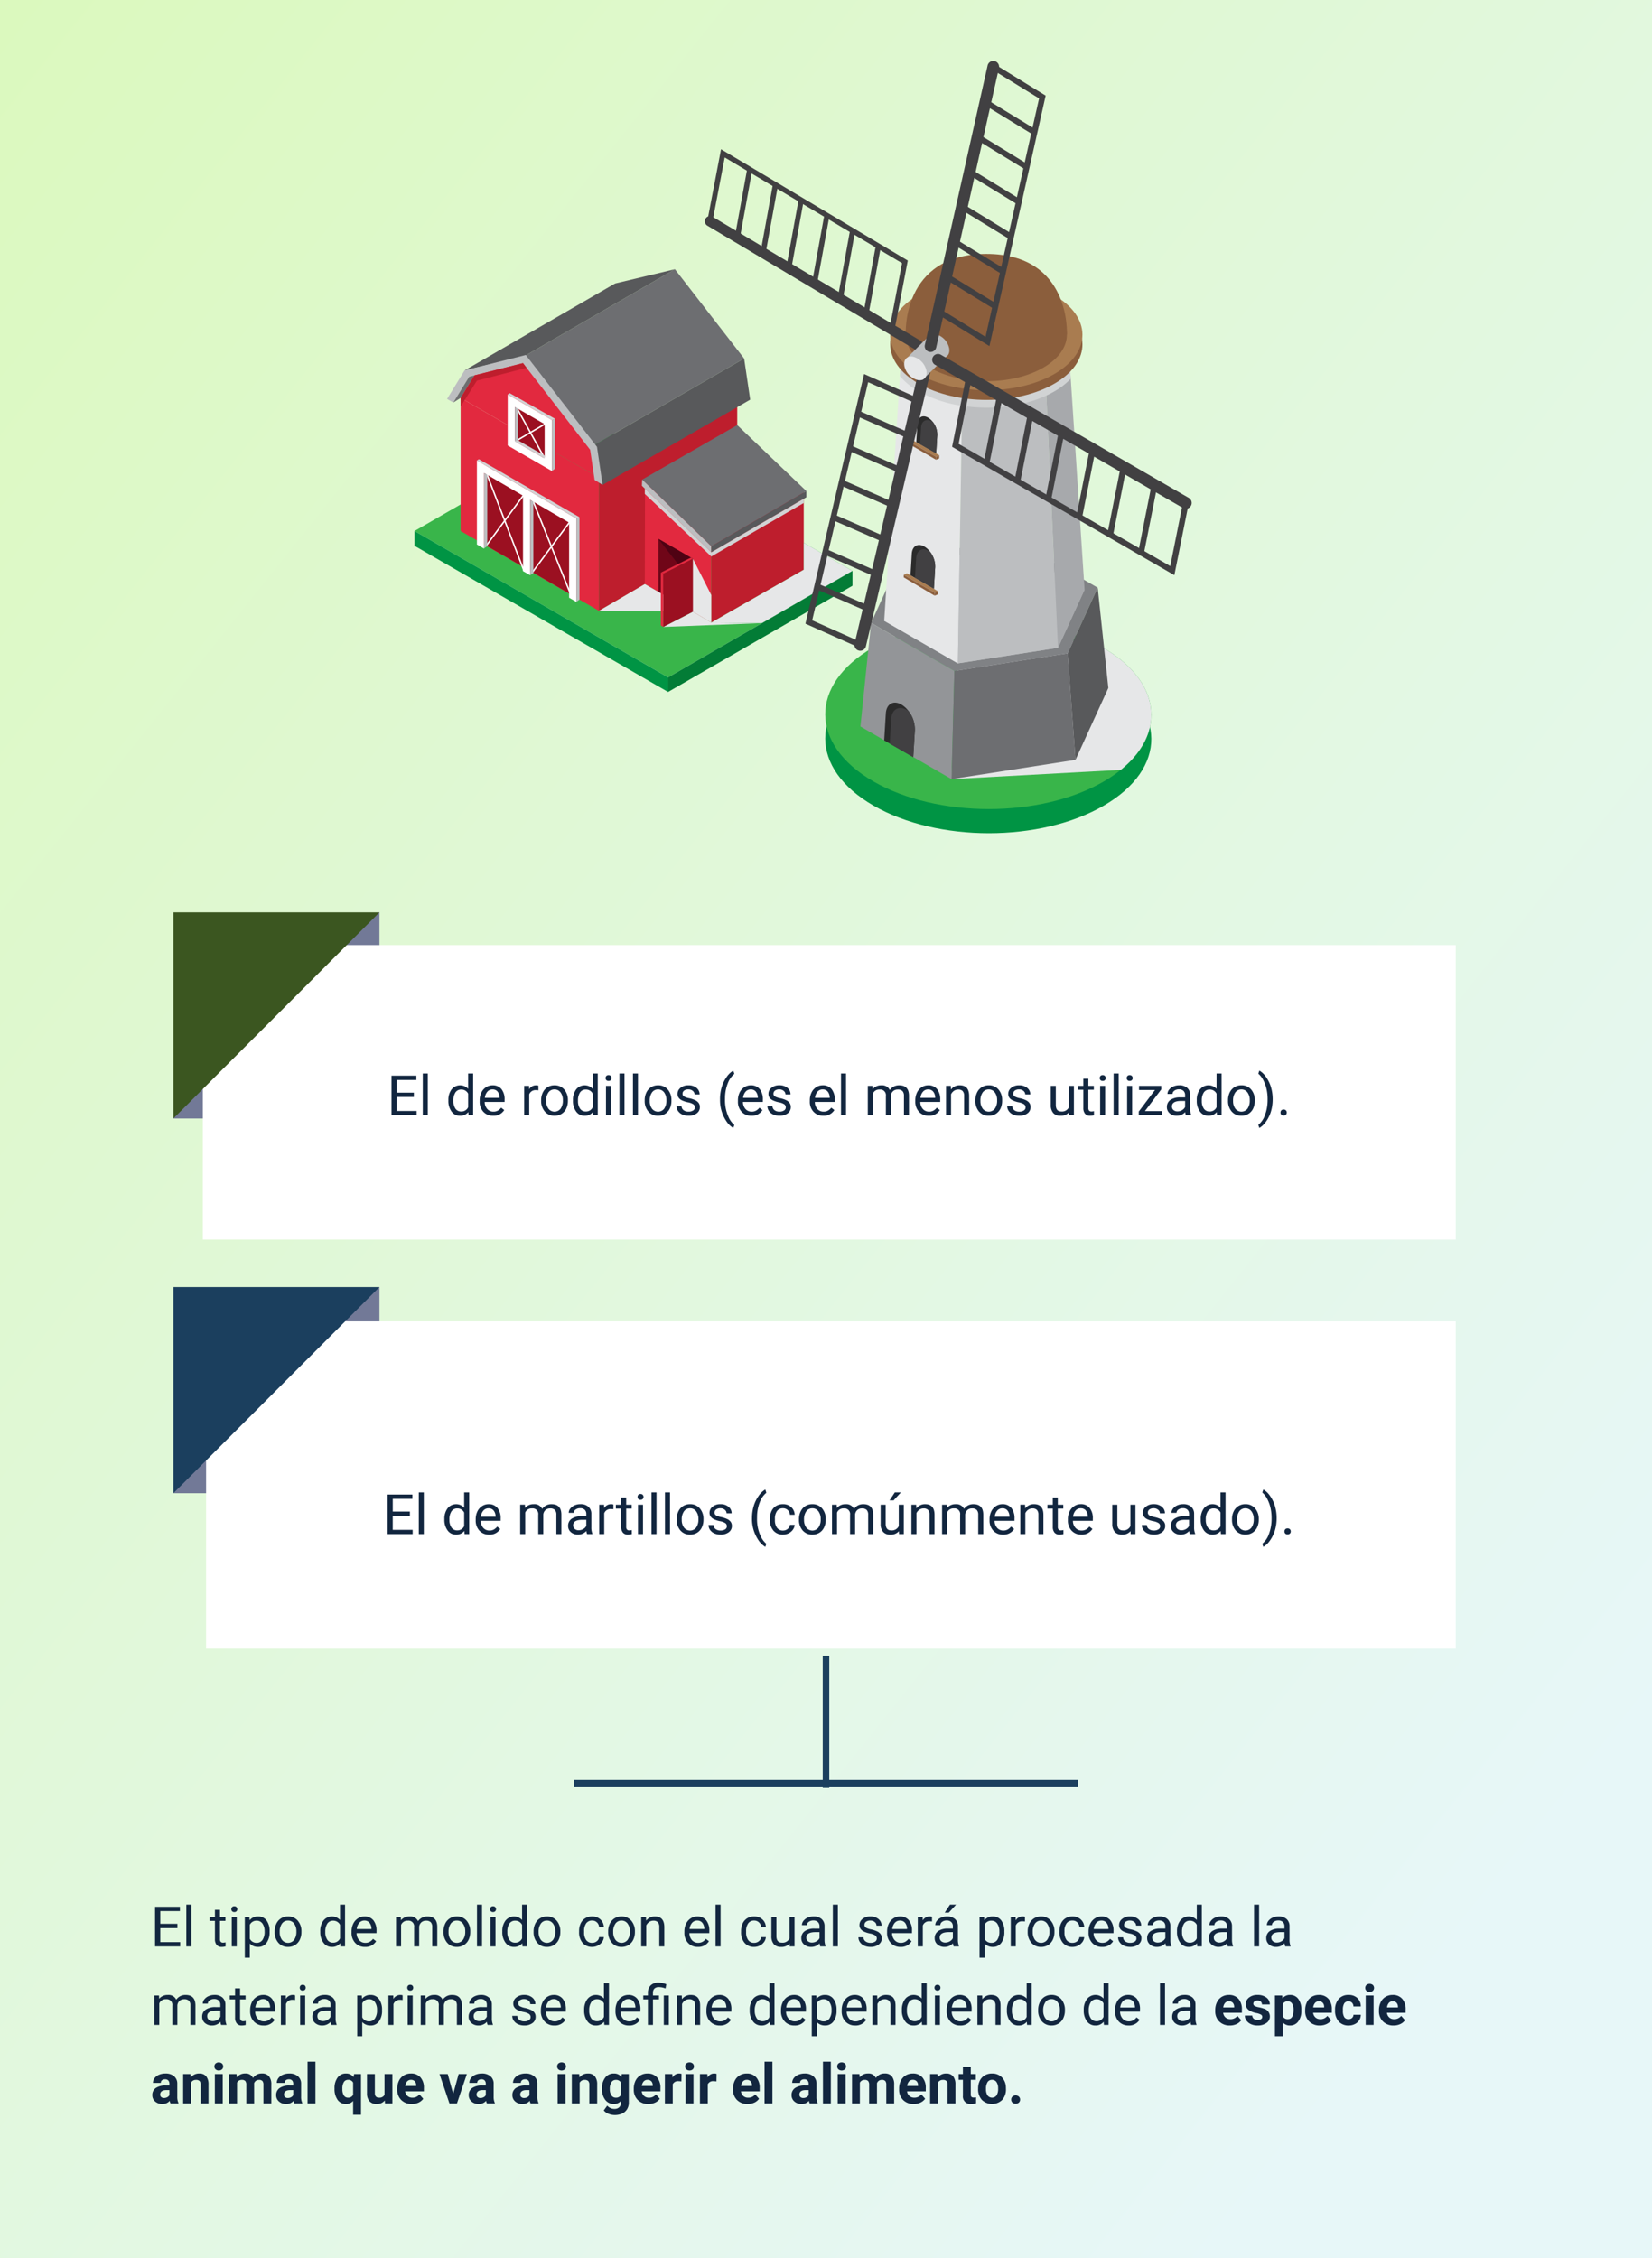 <svg xmlns="http://www.w3.org/2000/svg" xmlns:xlink="http://www.w3.org/1999/xlink" width="505" height="690.055" viewBox="0 0 505 690.055">
  <rect x="0" y="0" width="505" height="690.055" fill="#333333" stroke="none"/>
  <defs>
    <linearGradient id="linear-gradient" x1="-0.011" x2="0.902" y2="1" gradientUnits="objectBoundingBox">
      <stop offset="0" stop-color="#dbf9bd"/>
      <stop offset="0.914" stop-color="#e7f7f8"/>
      <stop offset="1" stop-color="#e7f7f8"/>
    </linearGradient>
    <clipPath id="clip-path">
      <rect id="Rectángulo_376742" data-name="Rectángulo 376742" width="133.871" height="129.189" fill="none"/>
    </clipPath>
    <clipPath id="clip-path-3">
      <rect id="Rectángulo_376735" data-name="Rectángulo 376735" width="28.734" height="8.436" fill="none"/>
    </clipPath>
    <clipPath id="clip-path-4">
      <rect id="Rectángulo_376736" data-name="Rectángulo 376736" width="30.224" height="4.66" fill="none"/>
    </clipPath>
    <clipPath id="clip-path-5">
      <rect id="Rectángulo_376737" data-name="Rectángulo 376737" width="43.156" height="24.568" fill="none"/>
    </clipPath>
    <clipPath id="clip-path-7">
      <rect id="Rectángulo_376739" data-name="Rectángulo 376739" width="48.587" height="20.773" fill="none"/>
    </clipPath>
    <clipPath id="clip-path-8">
      <rect id="Rectángulo_376740" data-name="Rectángulo 376740" width="5.615" height="19.491" fill="none"/>
    </clipPath>
    <clipPath id="clip-path-9">
      <rect id="Rectángulo_376731" data-name="Rectángulo 376731" width="148.843" height="236.002" fill="none"/>
    </clipPath>
    <clipPath id="clip-path-10">
      <rect id="Rectángulo_376703" data-name="Rectángulo 376703" width="148.844" height="236.002" fill="none"/>
    </clipPath>
    <clipPath id="clip-path-11">
      <rect id="Rectángulo_376702" data-name="Rectángulo 376702" width="61.059" height="42.926" fill="none"/>
    </clipPath>
    <clipPath id="clip-path-13">
      <rect id="Rectángulo_376705" data-name="Rectángulo 376705" width="52.24" height="23.344" fill="none"/>
    </clipPath>
  </defs>
  <g id="Grupo_1072714" data-name="Grupo 1072714" transform="translate(-9491 8748.807)">
    <g id="Grupo_1071095" data-name="Grupo 1071095">
      <g id="Grupo_1071056" data-name="Grupo 1071056" transform="translate(3128 685.193)">
        <rect id="Rectángulo_376197" data-name="Rectángulo 376197" width="505" height="690.055" transform="translate(6363 -9434)" fill="url(#linear-gradient)"/>
      </g>
      <path id="Trazado_828294" data-name="Trazado 828294" d="M8.234,10.414H3V14.7H9.081V16H1.4V3.914H9v1.3H3V9.11H8.234ZM12.493,16H10.957V3.25h1.536ZM21.242,4.844V7.019h1.677V8.206H21.242v5.577a1.247,1.247,0,0,0,.224.81.943.943,0,0,0,.764.27,3.718,3.718,0,0,0,.73-.1V16a4.478,4.478,0,0,1-1.179.165,1.912,1.912,0,0,1-1.552-.623,2.675,2.675,0,0,1-.523-1.768V8.206H18.071V7.019h1.635V4.844ZM26.38,16H24.844V7.019H26.38ZM24.72,4.636a.917.917,0,0,1,.228-.631.857.857,0,0,1,.677-.257.87.87,0,0,1,.681.257.907.907,0,0,1,.232.631.877.877,0,0,1-.232.623.886.886,0,0,1-.681.249.872.872,0,0,1-.677-.249A.886.886,0,0,1,24.72,4.636Zm11.7,6.973a5.378,5.378,0,0,1-.938,3.3,3.006,3.006,0,0,1-2.54,1.253,3.294,3.294,0,0,1-2.573-1.038v4.325H28.837V7.019h1.4l.075,1a3.163,3.163,0,0,1,2.606-1.162,3.063,3.063,0,0,1,2.561,1.22,5.437,5.437,0,0,1,.942,3.4Zm-1.536-.174a3.968,3.968,0,0,0-.647-2.4,2.086,2.086,0,0,0-1.776-.88,2.257,2.257,0,0,0-2.092,1.237v4.292a2.262,2.262,0,0,0,2.108,1.229,2.076,2.076,0,0,0,1.756-.876A4.332,4.332,0,0,0,34.888,11.435Zm3.08-.008a5.3,5.3,0,0,1,.519-2.374,3.87,3.87,0,0,1,1.444-1.627,3.932,3.932,0,0,1,2.113-.573,3.788,3.788,0,0,1,2.968,1.27A4.886,4.886,0,0,1,46.144,11.5v.108a5.351,5.351,0,0,1-.5,2.353,3.813,3.813,0,0,1-1.436,1.623,3.977,3.977,0,0,1-2.146.581A3.778,3.778,0,0,1,39.1,14.9a4.861,4.861,0,0,1-1.133-3.362Zm1.544.183a3.842,3.842,0,0,0,.693,2.4A2.349,2.349,0,0,0,43.919,14a4.2,4.2,0,0,0,.689-2.569,3.836,3.836,0,0,0-.7-2.395,2.23,2.23,0,0,0-1.864-.917,2.205,2.205,0,0,0-1.834.9A4.17,4.17,0,0,0,39.512,11.609ZM51.9,11.435a5.261,5.261,0,0,1,.979-3.324,3.333,3.333,0,0,1,5.063-.178V3.25h1.536V16H58.072L58,15.037a3.127,3.127,0,0,1-2.565,1.129,3.068,3.068,0,0,1-2.544-1.278,5.321,5.321,0,0,1-.984-3.337Zm1.536.174A3.984,3.984,0,0,0,54.071,14a2.039,2.039,0,0,0,1.743.863,2.24,2.24,0,0,0,2.133-1.312V9.426a2.257,2.257,0,0,0-2.117-1.27,2.049,2.049,0,0,0-1.76.872A4.386,4.386,0,0,0,53.44,11.609Zm12.152,4.557a3.924,3.924,0,0,1-2.972-1.2,4.452,4.452,0,0,1-1.146-3.208v-.282a5.39,5.39,0,0,1,.51-2.386,3.982,3.982,0,0,1,1.428-1.644A3.59,3.59,0,0,1,65.4,6.853a3.364,3.364,0,0,1,2.723,1.154,5,5,0,0,1,.971,3.3v.639H63.011a3.193,3.193,0,0,0,.776,2.146,2.44,2.44,0,0,0,1.888.818,2.675,2.675,0,0,0,1.378-.332,3.462,3.462,0,0,0,.988-.88l.938.73A3.772,3.772,0,0,1,65.593,16.166ZM65.4,8.114a2.048,2.048,0,0,0-1.561.677,3.288,3.288,0,0,0-.78,1.9h4.5v-.116a2.925,2.925,0,0,0-.631-1.814A1.928,1.928,0,0,0,65.4,8.114Zm11.123-1.1.042,1a3.317,3.317,0,0,1,2.665-1.162A2.568,2.568,0,0,1,81.8,8.3a3.4,3.4,0,0,1,1.166-1.046,3.445,3.445,0,0,1,1.7-.4q2.955,0,3,3.129V16H86.129V10.073a2.062,2.062,0,0,0-.44-1.44,1.937,1.937,0,0,0-1.478-.477,2.036,2.036,0,0,0-1.419.51,2.071,2.071,0,0,0-.656,1.374V16H80.592V10.115a1.713,1.713,0,0,0-1.917-1.959,2.055,2.055,0,0,0-2.067,1.287V16H75.072V7.019Zm13.049,4.408a5.3,5.3,0,0,1,.519-2.374,3.87,3.87,0,0,1,1.444-1.627,3.932,3.932,0,0,1,2.113-.573,3.788,3.788,0,0,1,2.968,1.27A4.886,4.886,0,0,1,97.75,11.5v.108a5.351,5.351,0,0,1-.5,2.353,3.813,3.813,0,0,1-1.436,1.623,3.977,3.977,0,0,1-2.146.581,3.778,3.778,0,0,1-2.959-1.27,4.861,4.861,0,0,1-1.133-3.362Zm1.544.183a3.842,3.842,0,0,0,.693,2.4A2.349,2.349,0,0,0,95.525,14a4.2,4.2,0,0,0,.689-2.569,3.836,3.836,0,0,0-.7-2.395,2.23,2.23,0,0,0-1.864-.917,2.205,2.205,0,0,0-1.834.9A4.17,4.17,0,0,0,91.118,11.609ZM101.344,16H99.809V3.25h1.536Zm4.125,0h-1.536V7.019h1.536ZM103.81,4.636a.917.917,0,0,1,.228-.631.857.857,0,0,1,.677-.257.87.87,0,0,1,.681.257.907.907,0,0,1,.232.631.877.877,0,0,1-.232.623.886.886,0,0,1-.681.249.872.872,0,0,1-.677-.249A.886.886,0,0,1,103.81,4.636Zm3.744,6.8a5.261,5.261,0,0,1,.979-3.324,3.333,3.333,0,0,1,5.063-.178V3.25h1.536V16h-1.411l-.075-.963a3.127,3.127,0,0,1-2.565,1.129,3.068,3.068,0,0,1-2.544-1.278,5.321,5.321,0,0,1-.984-3.337Zm1.536.174A3.984,3.984,0,0,0,109.72,14a2.039,2.039,0,0,0,1.743.863,2.24,2.24,0,0,0,2.133-1.312V9.426a2.257,2.257,0,0,0-2.117-1.27,2.049,2.049,0,0,0-1.76.872A4.386,4.386,0,0,0,109.089,11.609Zm8.019-.183a5.3,5.3,0,0,1,.519-2.374,3.87,3.87,0,0,1,1.444-1.627,3.932,3.932,0,0,1,2.113-.573,3.788,3.788,0,0,1,2.968,1.27,4.886,4.886,0,0,1,1.133,3.378v.108a5.351,5.351,0,0,1-.5,2.353,3.813,3.813,0,0,1-1.436,1.623,3.977,3.977,0,0,1-2.146.581,3.778,3.778,0,0,1-2.959-1.27,4.861,4.861,0,0,1-1.133-3.362Zm1.544.183a3.842,3.842,0,0,0,.693,2.4A2.349,2.349,0,0,0,123.059,14a4.2,4.2,0,0,0,.689-2.569,3.836,3.836,0,0,0-.7-2.395,2.23,2.23,0,0,0-1.864-.917,2.205,2.205,0,0,0-1.834.9A4.17,4.17,0,0,0,118.651,11.609Zm16.369,3.3a2.212,2.212,0,0,0,1.436-.5,1.752,1.752,0,0,0,.681-1.245h1.453a2.785,2.785,0,0,1-.531,1.469,3.5,3.5,0,0,1-1.307,1.112,3.772,3.772,0,0,1-1.731.415,3.7,3.7,0,0,1-2.918-1.224,4.877,4.877,0,0,1-1.083-3.349v-.257A5.407,5.407,0,0,1,131.5,9a3.667,3.667,0,0,1,1.382-1.585,3.926,3.926,0,0,1,2.129-.564,3.6,3.6,0,0,1,2.511.9,3.234,3.234,0,0,1,1.067,2.349h-1.453a2.116,2.116,0,0,0-.66-1.432,2.053,2.053,0,0,0-1.465-.56,2.149,2.149,0,0,0-1.814.843,3.957,3.957,0,0,0-.643,2.436v.291a3.878,3.878,0,0,0,.639,2.391A2.16,2.16,0,0,0,135.021,14.913Zm4.889-3.486a5.3,5.3,0,0,1,.519-2.374,3.87,3.87,0,0,1,1.444-1.627,3.932,3.932,0,0,1,2.113-.573,3.788,3.788,0,0,1,2.968,1.27,4.886,4.886,0,0,1,1.133,3.378v.108a5.351,5.351,0,0,1-.5,2.353,3.813,3.813,0,0,1-1.436,1.623,3.977,3.977,0,0,1-2.146.581,3.778,3.778,0,0,1-2.959-1.27,4.861,4.861,0,0,1-1.133-3.362Zm1.544.183a3.842,3.842,0,0,0,.693,2.4A2.349,2.349,0,0,0,145.861,14a4.2,4.2,0,0,0,.689-2.569,3.836,3.836,0,0,0-.7-2.395,2.23,2.23,0,0,0-1.864-.917,2.205,2.205,0,0,0-1.834.9A4.17,4.17,0,0,0,141.454,11.609Zm10.011-4.59.05,1.129A3.273,3.273,0,0,1,154.2,6.853q2.847,0,2.872,3.212V16H155.54V10.057a2.068,2.068,0,0,0-.444-1.436,1.78,1.78,0,0,0-1.357-.465,2.216,2.216,0,0,0-1.312.4,2.706,2.706,0,0,0-.88,1.046V16h-1.536V7.019Zm15.863,9.147a3.924,3.924,0,0,1-2.972-1.2,4.452,4.452,0,0,1-1.146-3.208v-.282a5.39,5.39,0,0,1,.51-2.386,3.982,3.982,0,0,1,1.428-1.644,3.59,3.59,0,0,1,1.988-.594,3.364,3.364,0,0,1,2.723,1.154,5,5,0,0,1,.971,3.3v.639h-6.084a3.193,3.193,0,0,0,.776,2.146,2.44,2.44,0,0,0,1.888.818,2.675,2.675,0,0,0,1.378-.332,3.462,3.462,0,0,0,.988-.88l.938.73A3.772,3.772,0,0,1,167.327,16.166Zm-.191-8.052a2.048,2.048,0,0,0-1.561.677,3.288,3.288,0,0,0-.78,1.9h4.5v-.116a2.925,2.925,0,0,0-.631-1.814A1.928,1.928,0,0,0,167.136,8.114ZM174.275,16h-1.536V3.25h1.536Zm10.268-1.087a2.212,2.212,0,0,0,1.436-.5,1.752,1.752,0,0,0,.681-1.245h1.453a2.785,2.785,0,0,1-.531,1.469,3.5,3.5,0,0,1-1.307,1.112,3.772,3.772,0,0,1-1.731.415,3.7,3.7,0,0,1-2.918-1.224,4.877,4.877,0,0,1-1.083-3.349v-.257A5.407,5.407,0,0,1,181.023,9a3.667,3.667,0,0,1,1.382-1.585,3.926,3.926,0,0,1,2.129-.564,3.6,3.6,0,0,1,2.511.9,3.234,3.234,0,0,1,1.067,2.349H186.66A2.116,2.116,0,0,0,186,8.675a2.053,2.053,0,0,0-1.465-.56,2.149,2.149,0,0,0-1.814.843,3.957,3.957,0,0,0-.643,2.436v.291a3.878,3.878,0,0,0,.639,2.391A2.16,2.16,0,0,0,184.543,14.913Zm10.841.2a3.262,3.262,0,0,1-2.631,1.054,2.792,2.792,0,0,1-2.187-.834,3.611,3.611,0,0,1-.76-2.469V7.019h1.536v5.8q0,2.042,1.66,2.042a2.3,2.3,0,0,0,2.341-1.312V7.019h1.536V16h-1.461Zm9.372.888a3.226,3.226,0,0,1-.216-.946,3.426,3.426,0,0,1-2.557,1.112,3.17,3.17,0,0,1-2.179-.751,2.43,2.43,0,0,1-.851-1.905,2.539,2.539,0,0,1,1.067-2.179,5.029,5.029,0,0,1,3-.776h1.494V9.849a1.725,1.725,0,0,0-.481-1.282,1.935,1.935,0,0,0-1.419-.477,2.239,2.239,0,0,0-1.378.415,1.223,1.223,0,0,0-.556,1h-1.544a2.119,2.119,0,0,1,.477-1.3,3.258,3.258,0,0,1,1.295-.992,4.356,4.356,0,0,1,1.8-.365,3.551,3.551,0,0,1,2.432.776,2.8,2.8,0,0,1,.913,2.137V13.9a5.054,5.054,0,0,0,.315,1.967V16Zm-2.548-1.17a2.7,2.7,0,0,0,1.37-.374,2.259,2.259,0,0,0,.938-.971V11.642h-1.2q-2.822,0-2.822,1.652a1.4,1.4,0,0,0,.481,1.129A1.85,1.85,0,0,0,202.207,14.83ZM210.126,16H208.59V3.25h1.536Zm11.9-2.382a1.13,1.13,0,0,0-.469-.967,4.514,4.514,0,0,0-1.635-.594,7.731,7.731,0,0,1-1.851-.6,2.633,2.633,0,0,1-1.013-.83,1.986,1.986,0,0,1-.328-1.146,2.33,2.33,0,0,1,.934-1.868,3.647,3.647,0,0,1,2.386-.764,3.753,3.753,0,0,1,2.478.789,2.5,2.5,0,0,1,.95,2.017H221.93a1.386,1.386,0,0,0-.535-1.087,2.006,2.006,0,0,0-1.349-.457,2.1,2.1,0,0,0-1.312.365,1.15,1.15,0,0,0-.473.955.932.932,0,0,0,.44.838,5.413,5.413,0,0,0,1.59.54,8.283,8.283,0,0,1,1.864.614,2.718,2.718,0,0,1,1.058.859,2.112,2.112,0,0,1,.344,1.224,2.3,2.3,0,0,1-.963,1.93,4.039,4.039,0,0,1-2.5.726,4.523,4.523,0,0,1-1.909-.382,3.105,3.105,0,0,1-1.3-1.067,2.571,2.571,0,0,1-.469-1.482h1.536a1.59,1.59,0,0,0,.618,1.224,2.4,2.4,0,0,0,1.523.452,2.476,2.476,0,0,0,1.4-.353A1.084,1.084,0,0,0,222.021,13.618Zm7.263,2.548a3.924,3.924,0,0,1-2.972-1.2,4.452,4.452,0,0,1-1.146-3.208v-.282a5.39,5.39,0,0,1,.51-2.386,3.982,3.982,0,0,1,1.428-1.644,3.59,3.59,0,0,1,1.988-.594,3.364,3.364,0,0,1,2.723,1.154,5,5,0,0,1,.971,3.3v.639H226.7a3.193,3.193,0,0,0,.776,2.146,2.44,2.44,0,0,0,1.888.818,2.675,2.675,0,0,0,1.378-.332,3.462,3.462,0,0,0,.988-.88l.938.73A3.772,3.772,0,0,1,229.284,16.166Zm-.191-8.052a2.048,2.048,0,0,0-1.561.677,3.288,3.288,0,0,0-.78,1.9h4.5v-.116a2.925,2.925,0,0,0-.631-1.814A1.928,1.928,0,0,0,229.093,8.114ZM238.9,8.4a4.6,4.6,0,0,0-.755-.058,2.024,2.024,0,0,0-2.05,1.287V16h-1.536V7.019h1.494l.025,1.038a2.391,2.391,0,0,1,2.142-1.2,1.569,1.569,0,0,1,.681.116Zm6.624,7.6a3.226,3.226,0,0,1-.216-.946,3.426,3.426,0,0,1-2.557,1.112,3.17,3.17,0,0,1-2.179-.751,2.43,2.43,0,0,1-.851-1.905,2.539,2.539,0,0,1,1.067-2.179,5.029,5.029,0,0,1,3-.776h1.494V9.849a1.725,1.725,0,0,0-.481-1.282,1.935,1.935,0,0,0-1.419-.477,2.239,2.239,0,0,0-1.378.415,1.223,1.223,0,0,0-.556,1h-1.544a2.119,2.119,0,0,1,.477-1.3,3.258,3.258,0,0,1,1.295-.992,4.356,4.356,0,0,1,1.8-.365,3.551,3.551,0,0,1,2.432.776,2.8,2.8,0,0,1,.913,2.137V13.9a5.054,5.054,0,0,0,.315,1.967V16Zm-2.548-1.17a2.7,2.7,0,0,0,1.37-.374,2.259,2.259,0,0,0,.938-.971V11.642h-1.2q-2.822,0-2.822,1.652a1.4,1.4,0,0,0,.481,1.129A1.85,1.85,0,0,0,242.98,14.83ZM244.4,3.25h1.859l-2.225,2.44-1.237,0Zm16.626,8.359a5.378,5.378,0,0,1-.938,3.3,3.006,3.006,0,0,1-2.54,1.253,3.294,3.294,0,0,1-2.573-1.038v4.325h-1.536V7.019h1.4l.075,1a3.163,3.163,0,0,1,2.606-1.162,3.063,3.063,0,0,1,2.561,1.22,5.437,5.437,0,0,1,.942,3.4Zm-1.536-.174a3.968,3.968,0,0,0-.647-2.4,2.086,2.086,0,0,0-1.776-.88,2.257,2.257,0,0,0-2.092,1.237v4.292a2.262,2.262,0,0,0,2.108,1.229,2.076,2.076,0,0,0,1.756-.876A4.332,4.332,0,0,0,259.491,11.435ZM267.318,8.4a4.6,4.6,0,0,0-.755-.058,2.024,2.024,0,0,0-2.05,1.287V16h-1.536V7.019h1.494l.025,1.038a2.391,2.391,0,0,1,2.142-1.2,1.569,1.569,0,0,1,.681.116Zm.838,3.03a5.305,5.305,0,0,1,.519-2.374,3.87,3.87,0,0,1,1.444-1.627,3.932,3.932,0,0,1,2.113-.573,3.788,3.788,0,0,1,2.968,1.27,4.886,4.886,0,0,1,1.133,3.378v.108a5.351,5.351,0,0,1-.5,2.353,3.813,3.813,0,0,1-1.436,1.623,3.977,3.977,0,0,1-2.146.581,3.778,3.778,0,0,1-2.959-1.27,4.861,4.861,0,0,1-1.133-3.362Zm1.544.183a3.842,3.842,0,0,0,.693,2.4A2.349,2.349,0,0,0,274.108,14a4.2,4.2,0,0,0,.689-2.569,3.836,3.836,0,0,0-.7-2.395,2.23,2.23,0,0,0-1.864-.917,2.205,2.205,0,0,0-1.834.9A4.17,4.17,0,0,0,269.7,11.609Zm12.161,3.3a2.212,2.212,0,0,0,1.436-.5,1.752,1.752,0,0,0,.681-1.245h1.453a2.785,2.785,0,0,1-.531,1.469,3.5,3.5,0,0,1-1.307,1.112,3.772,3.772,0,0,1-1.731.415,3.7,3.7,0,0,1-2.918-1.224,4.877,4.877,0,0,1-1.083-3.349v-.257A5.407,5.407,0,0,1,278.342,9a3.667,3.667,0,0,1,1.382-1.585,3.926,3.926,0,0,1,2.129-.564,3.6,3.6,0,0,1,2.511.9,3.234,3.234,0,0,1,1.067,2.349h-1.453a2.116,2.116,0,0,0-.66-1.432,2.053,2.053,0,0,0-1.465-.56,2.149,2.149,0,0,0-1.814.843,3.957,3.957,0,0,0-.643,2.436v.291a3.878,3.878,0,0,0,.639,2.391A2.16,2.16,0,0,0,281.861,14.913Zm9.023,1.253a3.924,3.924,0,0,1-2.972-1.2,4.452,4.452,0,0,1-1.146-3.208v-.282a5.39,5.39,0,0,1,.51-2.386,3.982,3.982,0,0,1,1.428-1.644,3.59,3.59,0,0,1,1.988-.594,3.364,3.364,0,0,1,2.723,1.154,5,5,0,0,1,.971,3.3v.639H288.3a3.193,3.193,0,0,0,.776,2.146,2.44,2.44,0,0,0,1.888.818,2.675,2.675,0,0,0,1.378-.332,3.462,3.462,0,0,0,.988-.88l.938.73A3.772,3.772,0,0,1,290.884,16.166Zm-.191-8.052a2.048,2.048,0,0,0-1.561.677,3.288,3.288,0,0,0-.78,1.9h4.5v-.116a2.925,2.925,0,0,0-.631-1.814A1.928,1.928,0,0,0,290.693,8.114Zm10.7,5.5a1.131,1.131,0,0,0-.469-.967,4.514,4.514,0,0,0-1.635-.594,7.732,7.732,0,0,1-1.851-.6,2.634,2.634,0,0,1-1.013-.83,1.985,1.985,0,0,1-.328-1.146,2.33,2.33,0,0,1,.934-1.868,3.647,3.647,0,0,1,2.386-.764,3.753,3.753,0,0,1,2.478.789,2.5,2.5,0,0,1,.95,2.017H301.3a1.386,1.386,0,0,0-.535-1.087,2.006,2.006,0,0,0-1.349-.457,2.1,2.1,0,0,0-1.312.365,1.15,1.15,0,0,0-.473.955.931.931,0,0,0,.44.838,5.413,5.413,0,0,0,1.59.54,8.283,8.283,0,0,1,1.864.614,2.718,2.718,0,0,1,1.058.859,2.112,2.112,0,0,1,.344,1.224,2.3,2.3,0,0,1-.963,1.93,4.039,4.039,0,0,1-2.5.726,4.523,4.523,0,0,1-1.909-.382,3.105,3.105,0,0,1-1.3-1.067,2.571,2.571,0,0,1-.469-1.482h1.536a1.59,1.59,0,0,0,.618,1.224,2.4,2.4,0,0,0,1.523.452,2.476,2.476,0,0,0,1.4-.353A1.084,1.084,0,0,0,301.393,13.618ZM310.474,16a3.226,3.226,0,0,1-.216-.946,3.426,3.426,0,0,1-2.557,1.112,3.17,3.17,0,0,1-2.179-.751,2.43,2.43,0,0,1-.851-1.905,2.539,2.539,0,0,1,1.067-2.179,5.029,5.029,0,0,1,3-.776h1.494V9.849a1.725,1.725,0,0,0-.481-1.282,1.935,1.935,0,0,0-1.419-.477,2.239,2.239,0,0,0-1.378.415,1.223,1.223,0,0,0-.556,1h-1.544a2.119,2.119,0,0,1,.477-1.3,3.258,3.258,0,0,1,1.295-.992,4.356,4.356,0,0,1,1.8-.365,3.551,3.551,0,0,1,2.432.776,2.8,2.8,0,0,1,.913,2.137V13.9a5.054,5.054,0,0,0,.315,1.967V16Zm-2.548-1.17a2.7,2.7,0,0,0,1.37-.374,2.26,2.26,0,0,0,.938-.971V11.642h-1.2q-2.822,0-2.822,1.652a1.4,1.4,0,0,0,.481,1.129A1.85,1.85,0,0,0,307.926,14.83Zm5.877-3.4a5.261,5.261,0,0,1,.979-3.324,3.333,3.333,0,0,1,5.063-.178V3.25h1.536V16H319.97l-.075-.963a3.127,3.127,0,0,1-2.565,1.129,3.068,3.068,0,0,1-2.544-1.278,5.321,5.321,0,0,1-.984-3.337Zm1.536.174A3.984,3.984,0,0,0,315.969,14a2.039,2.039,0,0,0,1.743.863,2.24,2.24,0,0,0,2.133-1.312V9.426a2.257,2.257,0,0,0-2.117-1.27,2.049,2.049,0,0,0-1.76.872A4.386,4.386,0,0,0,315.338,11.609ZM329.309,16a3.226,3.226,0,0,1-.216-.946,3.426,3.426,0,0,1-2.557,1.112,3.17,3.17,0,0,1-2.179-.751,2.43,2.43,0,0,1-.851-1.905,2.539,2.539,0,0,1,1.067-2.179,5.029,5.029,0,0,1,3-.776h1.494V9.849a1.725,1.725,0,0,0-.481-1.282,1.935,1.935,0,0,0-1.419-.477,2.239,2.239,0,0,0-1.378.415,1.223,1.223,0,0,0-.556,1h-1.544a2.119,2.119,0,0,1,.477-1.3,3.258,3.258,0,0,1,1.295-.992,4.356,4.356,0,0,1,1.8-.365,3.551,3.551,0,0,1,2.432.776,2.8,2.8,0,0,1,.913,2.137V13.9a5.054,5.054,0,0,0,.315,1.967V16Zm-2.548-1.17a2.7,2.7,0,0,0,1.37-.374,2.26,2.26,0,0,0,.938-.971V11.642h-1.2q-2.822,0-2.822,1.652a1.4,1.4,0,0,0,.481,1.129A1.85,1.85,0,0,0,326.76,14.83ZM338.888,16h-1.536V3.25h1.536Zm8,0a3.226,3.226,0,0,1-.216-.946,3.426,3.426,0,0,1-2.557,1.112,3.17,3.17,0,0,1-2.179-.751,2.43,2.43,0,0,1-.851-1.905,2.539,2.539,0,0,1,1.067-2.179,5.029,5.029,0,0,1,3-.776h1.494V9.849a1.725,1.725,0,0,0-.481-1.282,1.935,1.935,0,0,0-1.419-.477,2.239,2.239,0,0,0-1.378.415,1.223,1.223,0,0,0-.556,1H341.27a2.119,2.119,0,0,1,.477-1.3,3.258,3.258,0,0,1,1.295-.992,4.356,4.356,0,0,1,1.8-.365,3.551,3.551,0,0,1,2.432.776,2.8,2.8,0,0,1,.913,2.137V13.9a5.054,5.054,0,0,0,.315,1.967V16Zm-2.548-1.17a2.7,2.7,0,0,0,1.37-.374,2.26,2.26,0,0,0,.938-.971V11.642h-1.2q-2.822,0-2.822,1.652a1.4,1.4,0,0,0,.481,1.129A1.85,1.85,0,0,0,344.341,14.83ZM2.606,31.019l.042,1a3.317,3.317,0,0,1,2.665-1.162A2.568,2.568,0,0,1,7.877,32.3a3.4,3.4,0,0,1,1.166-1.046,3.445,3.445,0,0,1,1.7-.4q2.955,0,3,3.129V40H12.21V34.073a2.062,2.062,0,0,0-.44-1.44,1.937,1.937,0,0,0-1.478-.477,2.036,2.036,0,0,0-1.419.51,2.071,2.071,0,0,0-.656,1.374V40H6.674V34.115a1.713,1.713,0,0,0-1.917-1.959,2.055,2.055,0,0,0-2.067,1.287V40H1.154V31.019Zm19,8.981a3.226,3.226,0,0,1-.216-.946,3.426,3.426,0,0,1-2.557,1.112,3.17,3.17,0,0,1-2.179-.751A2.43,2.43,0,0,1,15.8,37.51a2.539,2.539,0,0,1,1.067-2.179,5.029,5.029,0,0,1,3-.776h1.494v-.706a1.725,1.725,0,0,0-.481-1.282,1.935,1.935,0,0,0-1.419-.477,2.239,2.239,0,0,0-1.378.415,1.223,1.223,0,0,0-.556,1H15.987a2.119,2.119,0,0,1,.477-1.3,3.258,3.258,0,0,1,1.295-.992,4.356,4.356,0,0,1,1.8-.365,3.551,3.551,0,0,1,2.432.776,2.8,2.8,0,0,1,.913,2.137V37.9a5.054,5.054,0,0,0,.315,1.967V40Zm-2.548-1.17a2.7,2.7,0,0,0,1.37-.374,2.259,2.259,0,0,0,.938-.971V35.642h-1.2q-2.822,0-2.822,1.652a1.4,1.4,0,0,0,.481,1.129A1.85,1.85,0,0,0,19.059,38.83Zm8.334-9.986v2.175h1.677v1.187H27.393v5.577a1.247,1.247,0,0,0,.224.81.943.943,0,0,0,.764.27,3.718,3.718,0,0,0,.73-.1V40a4.478,4.478,0,0,1-1.179.165,1.912,1.912,0,0,1-1.552-.623,2.675,2.675,0,0,1-.523-1.768v-5.57H24.222V31.019h1.635V28.844Zm7.2,11.322a3.924,3.924,0,0,1-2.972-1.2,4.452,4.452,0,0,1-1.146-3.208v-.282a5.39,5.39,0,0,1,.51-2.386,3.982,3.982,0,0,1,1.428-1.644,3.59,3.59,0,0,1,1.988-.594,3.364,3.364,0,0,1,2.723,1.154,5,5,0,0,1,.971,3.3v.639H32.008a3.193,3.193,0,0,0,.776,2.146,2.44,2.44,0,0,0,1.888.818,2.675,2.675,0,0,0,1.378-.332,3.462,3.462,0,0,0,.988-.88l.938.73A3.772,3.772,0,0,1,34.589,40.166ZM34.4,32.114a2.048,2.048,0,0,0-1.561.677,3.288,3.288,0,0,0-.78,1.9h4.5v-.116a2.925,2.925,0,0,0-.631-1.814A1.928,1.928,0,0,0,34.4,32.114Zm9.812.282a4.6,4.6,0,0,0-.755-.058,2.024,2.024,0,0,0-2.05,1.287V40H39.869V31.019h1.494l.025,1.038a2.391,2.391,0,0,1,2.142-1.2,1.569,1.569,0,0,1,.681.116ZM47.29,40H45.754V31.019H47.29Zm-1.66-11.364a.917.917,0,0,1,.228-.631.857.857,0,0,1,.677-.257.87.87,0,0,1,.681.257.907.907,0,0,1,.232.631.877.877,0,0,1-.232.623.886.886,0,0,1-.681.249.872.872,0,0,1-.677-.249A.886.886,0,0,1,45.629,28.636ZM55.292,40a3.226,3.226,0,0,1-.216-.946,3.426,3.426,0,0,1-2.557,1.112,3.17,3.17,0,0,1-2.179-.751,2.43,2.43,0,0,1-.851-1.905,2.539,2.539,0,0,1,1.067-2.179,5.029,5.029,0,0,1,3-.776h1.494v-.706a1.725,1.725,0,0,0-.481-1.282,1.935,1.935,0,0,0-1.419-.477,2.239,2.239,0,0,0-1.378.415,1.223,1.223,0,0,0-.556,1H49.672a2.119,2.119,0,0,1,.477-1.3,3.258,3.258,0,0,1,1.295-.992,4.356,4.356,0,0,1,1.8-.365,3.551,3.551,0,0,1,2.432.776,2.8,2.8,0,0,1,.913,2.137V37.9a5.054,5.054,0,0,0,.315,1.967V40Zm-2.548-1.17a2.7,2.7,0,0,0,1.37-.374,2.259,2.259,0,0,0,.938-.971V35.642h-1.2q-2.822,0-2.822,1.652a1.4,1.4,0,0,0,.481,1.129A1.85,1.85,0,0,0,52.743,38.83Zm18.046-3.221a5.378,5.378,0,0,1-.938,3.3,3.006,3.006,0,0,1-2.54,1.253,3.294,3.294,0,0,1-2.573-1.038v4.325H63.2V31.019h1.4l.075,1a3.163,3.163,0,0,1,2.606-1.162,3.063,3.063,0,0,1,2.561,1.22,5.437,5.437,0,0,1,.942,3.4Zm-1.536-.174a3.968,3.968,0,0,0-.647-2.4,2.086,2.086,0,0,0-1.776-.88,2.257,2.257,0,0,0-2.092,1.237v4.292a2.262,2.262,0,0,0,2.108,1.229,2.076,2.076,0,0,0,1.756-.876A4.332,4.332,0,0,0,69.253,35.435ZM77.081,32.4a4.6,4.6,0,0,0-.755-.058,2.024,2.024,0,0,0-2.05,1.287V40H72.74V31.019h1.494l.025,1.038a2.391,2.391,0,0,1,2.142-1.2,1.569,1.569,0,0,1,.681.116Zm3.08,7.6H78.625V31.019h1.536ZM78.5,28.636a.917.917,0,0,1,.228-.631.857.857,0,0,1,.677-.257.87.87,0,0,1,.681.257.907.907,0,0,1,.232.631.877.877,0,0,1-.232.623.886.886,0,0,1-.681.249.872.872,0,0,1-.677-.249A.886.886,0,0,1,78.5,28.636Zm5.562,2.382.042,1a3.317,3.317,0,0,1,2.665-1.162A2.568,2.568,0,0,1,89.333,32.3,3.4,3.4,0,0,1,90.5,31.251a3.445,3.445,0,0,1,1.7-.4q2.955,0,3,3.129V40H93.666V34.073a2.062,2.062,0,0,0-.44-1.44,1.937,1.937,0,0,0-1.478-.477,2.036,2.036,0,0,0-1.419.51,2.071,2.071,0,0,0-.656,1.374V40H88.129V34.115a1.713,1.713,0,0,0-1.917-1.959,2.055,2.055,0,0,0-2.067,1.287V40H82.609V31.019Zm19,8.981a3.226,3.226,0,0,1-.216-.946,3.426,3.426,0,0,1-2.557,1.112,3.17,3.17,0,0,1-2.179-.751,2.43,2.43,0,0,1-.851-1.905,2.539,2.539,0,0,1,1.067-2.179,5.029,5.029,0,0,1,3-.776h1.494v-.706a1.725,1.725,0,0,0-.481-1.282,1.935,1.935,0,0,0-1.419-.477,2.239,2.239,0,0,0-1.378.415,1.223,1.223,0,0,0-.556,1H97.443a2.119,2.119,0,0,1,.477-1.3,3.258,3.258,0,0,1,1.295-.992,4.356,4.356,0,0,1,1.8-.365,3.551,3.551,0,0,1,2.432.776,2.8,2.8,0,0,1,.913,2.137V37.9a5.054,5.054,0,0,0,.315,1.967V40Zm-2.548-1.17a2.7,2.7,0,0,0,1.37-.374,2.259,2.259,0,0,0,.938-.971V35.642h-1.2q-2.822,0-2.822,1.652a1.4,1.4,0,0,0,.481,1.129A1.85,1.85,0,0,0,100.514,38.83ZM116.2,37.618a1.131,1.131,0,0,0-.469-.967,4.514,4.514,0,0,0-1.635-.594,7.731,7.731,0,0,1-1.851-.6,2.633,2.633,0,0,1-1.013-.83,1.986,1.986,0,0,1-.328-1.146,2.33,2.33,0,0,1,.934-1.868,3.647,3.647,0,0,1,2.386-.764,3.753,3.753,0,0,1,2.478.789,2.5,2.5,0,0,1,.95,2.017h-1.544a1.386,1.386,0,0,0-.535-1.087,2.006,2.006,0,0,0-1.349-.457,2.1,2.1,0,0,0-1.312.365,1.15,1.15,0,0,0-.473.955.932.932,0,0,0,.44.838,5.413,5.413,0,0,0,1.59.54,8.283,8.283,0,0,1,1.864.614,2.718,2.718,0,0,1,1.058.859,2.112,2.112,0,0,1,.344,1.224,2.3,2.3,0,0,1-.963,1.93,4.039,4.039,0,0,1-2.5.726,4.523,4.523,0,0,1-1.909-.382,3.105,3.105,0,0,1-1.3-1.067,2.571,2.571,0,0,1-.469-1.482h1.536a1.59,1.59,0,0,0,.618,1.224,2.4,2.4,0,0,0,1.523.452,2.476,2.476,0,0,0,1.4-.353A1.084,1.084,0,0,0,116.2,37.618Zm7.263,2.548a3.924,3.924,0,0,1-2.972-1.2,4.452,4.452,0,0,1-1.146-3.208v-.282a5.39,5.39,0,0,1,.51-2.386,3.982,3.982,0,0,1,1.428-1.644,3.59,3.59,0,0,1,1.988-.594A3.364,3.364,0,0,1,126,32.006a5,5,0,0,1,.971,3.3v.639h-6.084a3.193,3.193,0,0,0,.776,2.146,2.44,2.44,0,0,0,1.888.818,2.675,2.675,0,0,0,1.378-.332,3.462,3.462,0,0,0,.988-.88l.938.73A3.772,3.772,0,0,1,123.466,40.166Zm-.191-8.052a2.048,2.048,0,0,0-1.561.677,3.288,3.288,0,0,0-.78,1.9h4.5v-.116a2.925,2.925,0,0,0-.631-1.814A1.928,1.928,0,0,0,123.275,32.114Zm9.305,3.32a5.261,5.261,0,0,1,.979-3.324,3.333,3.333,0,0,1,5.063-.178V27.25h1.536V40h-1.411l-.075-.963a3.127,3.127,0,0,1-2.565,1.129,3.068,3.068,0,0,1-2.544-1.278,5.321,5.321,0,0,1-.984-3.337Zm1.536.174A3.984,3.984,0,0,0,134.747,38a2.039,2.039,0,0,0,1.743.863,2.24,2.24,0,0,0,2.133-1.312V33.426a2.257,2.257,0,0,0-2.117-1.27,2.049,2.049,0,0,0-1.76.872A4.386,4.386,0,0,0,134.116,35.609Zm12.152,4.557a3.924,3.924,0,0,1-2.972-1.2,4.452,4.452,0,0,1-1.146-3.208v-.282a5.39,5.39,0,0,1,.51-2.386,3.982,3.982,0,0,1,1.428-1.644,3.59,3.59,0,0,1,1.988-.594,3.364,3.364,0,0,1,2.723,1.154,5,5,0,0,1,.971,3.3v.639h-6.084a3.193,3.193,0,0,0,.776,2.146,2.44,2.44,0,0,0,1.888.818,2.675,2.675,0,0,0,1.378-.332,3.462,3.462,0,0,0,.988-.88l.938.73A3.772,3.772,0,0,1,146.268,40.166Zm-.191-8.052a2.048,2.048,0,0,0-1.561.677,3.288,3.288,0,0,0-.78,1.9h4.5v-.116a2.925,2.925,0,0,0-.631-1.814A1.928,1.928,0,0,0,146.077,32.114ZM152.062,40V32.206h-1.419V31.019h1.419v-.764a3.12,3.12,0,0,1,.859-2.341,3.332,3.332,0,0,1,2.428-.838,7.311,7.311,0,0,1,2.349.506l-.257,1.295a5.321,5.321,0,0,0-1.976-.415,1.933,1.933,0,0,0-1.424.444,1.831,1.831,0,0,0-.436,1.332v.78h1.834v1.187h-1.834V40Zm6.4,0h-1.544V31.019h1.544Zm3.951-8.981.05,1.129a3.273,3.273,0,0,1,2.689-1.295q2.847,0,2.872,3.212V40h-1.536V34.057a2.068,2.068,0,0,0-.444-1.436,1.78,1.78,0,0,0-1.357-.465,2.216,2.216,0,0,0-1.312.4,2.706,2.706,0,0,0-.88,1.046V40H160.96V31.019Zm11.654,9.147a3.924,3.924,0,0,1-2.972-1.2,4.452,4.452,0,0,1-1.146-3.208v-.282a5.39,5.39,0,0,1,.51-2.386,3.982,3.982,0,0,1,1.428-1.644,3.59,3.59,0,0,1,1.988-.594,3.364,3.364,0,0,1,2.723,1.154,5,5,0,0,1,.971,3.3v.639h-6.084a3.193,3.193,0,0,0,.776,2.146,2.44,2.44,0,0,0,1.888.818,2.675,2.675,0,0,0,1.378-.332,3.462,3.462,0,0,0,.988-.88l.938.73A3.772,3.772,0,0,1,174.067,40.166Zm-.191-8.052a2.048,2.048,0,0,0-1.561.677,3.288,3.288,0,0,0-.78,1.9h4.5v-.116a2.925,2.925,0,0,0-.631-1.814A1.928,1.928,0,0,0,173.876,32.114Zm9.305,3.32a5.261,5.261,0,0,1,.979-3.324,3.333,3.333,0,0,1,5.063-.178V27.25h1.536V40h-1.411l-.075-.963a3.127,3.127,0,0,1-2.565,1.129,3.068,3.068,0,0,1-2.544-1.278,5.321,5.321,0,0,1-.984-3.337Zm1.536.174A3.984,3.984,0,0,0,185.348,38a2.039,2.039,0,0,0,1.743.863,2.24,2.24,0,0,0,2.133-1.312V33.426a2.257,2.257,0,0,0-2.117-1.27,2.049,2.049,0,0,0-1.76.872A4.386,4.386,0,0,0,184.717,35.609Zm12.152,4.557a3.924,3.924,0,0,1-2.972-1.2,4.452,4.452,0,0,1-1.146-3.208v-.282a5.39,5.39,0,0,1,.51-2.386,3.982,3.982,0,0,1,1.428-1.644,3.59,3.59,0,0,1,1.988-.594,3.364,3.364,0,0,1,2.723,1.154,5,5,0,0,1,.971,3.3v.639h-6.084a3.193,3.193,0,0,0,.776,2.146,2.44,2.44,0,0,0,1.888.818,2.675,2.675,0,0,0,1.378-.332,3.462,3.462,0,0,0,.988-.88l.938.73A3.772,3.772,0,0,1,196.87,40.166Zm-.191-8.052a2.048,2.048,0,0,0-1.561.677,3.288,3.288,0,0,0-.78,1.9h4.5v-.116a2.925,2.925,0,0,0-.631-1.814A1.928,1.928,0,0,0,196.679,32.114Zm13.057,3.495a5.378,5.378,0,0,1-.938,3.3,3.006,3.006,0,0,1-2.54,1.253,3.294,3.294,0,0,1-2.573-1.038v4.325h-1.536V31.019h1.4l.075,1a3.163,3.163,0,0,1,2.606-1.162,3.063,3.063,0,0,1,2.561,1.22,5.437,5.437,0,0,1,.942,3.4Zm-1.536-.174a3.968,3.968,0,0,0-.647-2.4,2.086,2.086,0,0,0-1.776-.88,2.257,2.257,0,0,0-2.092,1.237v4.292a2.262,2.262,0,0,0,2.108,1.229,2.076,2.076,0,0,0,1.756-.876A4.332,4.332,0,0,0,208.2,35.435Zm7.213,4.731a3.924,3.924,0,0,1-2.972-1.2,4.452,4.452,0,0,1-1.146-3.208v-.282a5.39,5.39,0,0,1,.51-2.386,3.982,3.982,0,0,1,1.428-1.644,3.59,3.59,0,0,1,1.988-.594,3.364,3.364,0,0,1,2.723,1.154,5,5,0,0,1,.971,3.3v.639h-6.084a3.193,3.193,0,0,0,.776,2.146,2.44,2.44,0,0,0,1.888.818,2.675,2.675,0,0,0,1.378-.332,3.462,3.462,0,0,0,.988-.88l.938.73A3.772,3.772,0,0,1,215.414,40.166Zm-.191-8.052a2.048,2.048,0,0,0-1.561.677,3.288,3.288,0,0,0-.78,1.9h4.5v-.116a2.925,2.925,0,0,0-.631-1.814A1.928,1.928,0,0,0,215.223,32.114Zm6.923-1.1.05,1.129a3.273,3.273,0,0,1,2.689-1.295q2.847,0,2.872,3.212V40h-1.536V34.057a2.068,2.068,0,0,0-.444-1.436,1.78,1.78,0,0,0-1.357-.465,2.216,2.216,0,0,0-1.312.4,2.706,2.706,0,0,0-.88,1.046V40h-1.536V31.019Zm7.554,4.416a5.261,5.261,0,0,1,.979-3.324,3.333,3.333,0,0,1,5.063-.178V27.25h1.536V40h-1.411l-.075-.963a3.127,3.127,0,0,1-2.565,1.129,3.068,3.068,0,0,1-2.544-1.278,5.321,5.321,0,0,1-.984-3.337Zm1.536.174A3.984,3.984,0,0,0,231.866,38a2.039,2.039,0,0,0,1.743.863,2.24,2.24,0,0,0,2.133-1.312V33.426a2.257,2.257,0,0,0-2.117-1.27,2.049,2.049,0,0,0-1.76.872A4.386,4.386,0,0,0,231.235,35.609ZM241.329,40h-1.536V31.019h1.536Zm-1.66-11.364a.917.917,0,0,1,.228-.631.857.857,0,0,1,.677-.257.87.87,0,0,1,.681.257.907.907,0,0,1,.232.631.877.877,0,0,1-.232.623.886.886,0,0,1-.681.249.872.872,0,0,1-.677-.249A.886.886,0,0,1,239.668,28.636Zm7.844,11.53a3.924,3.924,0,0,1-2.972-1.2,4.452,4.452,0,0,1-1.146-3.208v-.282a5.39,5.39,0,0,1,.51-2.386,3.982,3.982,0,0,1,1.428-1.644,3.59,3.59,0,0,1,1.988-.594,3.364,3.364,0,0,1,2.723,1.154,5,5,0,0,1,.971,3.3v.639h-6.084a3.193,3.193,0,0,0,.776,2.146,2.44,2.44,0,0,0,1.888.818,2.675,2.675,0,0,0,1.378-.332,3.462,3.462,0,0,0,.988-.88l.938.73A3.772,3.772,0,0,1,247.513,40.166Zm-.191-8.052a2.048,2.048,0,0,0-1.561.677,3.288,3.288,0,0,0-.78,1.9h4.5v-.116a2.925,2.925,0,0,0-.631-1.814A1.928,1.928,0,0,0,247.322,32.114Zm6.923-1.1.05,1.129a3.273,3.273,0,0,1,2.689-1.295q2.847,0,2.872,3.212V40H258.32V34.057a2.068,2.068,0,0,0-.444-1.436,1.78,1.78,0,0,0-1.357-.465,2.216,2.216,0,0,0-1.312.4,2.706,2.706,0,0,0-.88,1.046V40h-1.536V31.019Zm7.554,4.416a5.261,5.261,0,0,1,.979-3.324,3.333,3.333,0,0,1,5.063-.178V27.25h1.536V40h-1.411l-.075-.963a3.127,3.127,0,0,1-2.565,1.129,3.068,3.068,0,0,1-2.544-1.278,5.321,5.321,0,0,1-.984-3.337Zm1.536.174A3.984,3.984,0,0,0,263.965,38a2.039,2.039,0,0,0,1.743.863,2.24,2.24,0,0,0,2.133-1.312V33.426a2.257,2.257,0,0,0-2.117-1.27,2.049,2.049,0,0,0-1.76.872A4.386,4.386,0,0,0,263.334,35.609Zm8.019-.183a5.305,5.305,0,0,1,.519-2.374,3.87,3.87,0,0,1,1.444-1.627,3.932,3.932,0,0,1,2.113-.573,3.788,3.788,0,0,1,2.968,1.27,4.886,4.886,0,0,1,1.133,3.378v.108a5.351,5.351,0,0,1-.5,2.353,3.813,3.813,0,0,1-1.436,1.623,3.977,3.977,0,0,1-2.146.581,3.778,3.778,0,0,1-2.959-1.27,4.861,4.861,0,0,1-1.133-3.362Zm1.544.183a3.842,3.842,0,0,0,.693,2.4A2.349,2.349,0,0,0,277.3,38a4.2,4.2,0,0,0,.689-2.569,3.836,3.836,0,0,0-.7-2.395,2.23,2.23,0,0,0-1.864-.917,2.205,2.205,0,0,0-1.834.9A4.17,4.17,0,0,0,272.9,35.609Zm12.393-.174a5.261,5.261,0,0,1,.979-3.324,3.333,3.333,0,0,1,5.063-.178V27.25h1.536V40h-1.411l-.075-.963a3.127,3.127,0,0,1-2.565,1.129,3.068,3.068,0,0,1-2.544-1.278,5.321,5.321,0,0,1-.984-3.337Zm1.536.174A3.984,3.984,0,0,0,287.456,38a2.039,2.039,0,0,0,1.743.863,2.24,2.24,0,0,0,2.133-1.312V33.426a2.257,2.257,0,0,0-2.117-1.27,2.049,2.049,0,0,0-1.76.872A4.386,4.386,0,0,0,286.825,35.609Zm12.152,4.557a3.924,3.924,0,0,1-2.972-1.2,4.452,4.452,0,0,1-1.146-3.208v-.282a5.39,5.39,0,0,1,.51-2.386,3.982,3.982,0,0,1,1.428-1.644,3.59,3.59,0,0,1,1.988-.594,3.364,3.364,0,0,1,2.723,1.154,5,5,0,0,1,.971,3.3v.639H296.4a3.193,3.193,0,0,0,.776,2.146,2.44,2.44,0,0,0,1.888.818,2.675,2.675,0,0,0,1.378-.332,3.462,3.462,0,0,0,.988-.88l.938.73A3.772,3.772,0,0,1,298.978,40.166Zm-.191-8.052a2.048,2.048,0,0,0-1.561.677,3.288,3.288,0,0,0-.78,1.9h4.5v-.116a2.925,2.925,0,0,0-.631-1.814A1.928,1.928,0,0,0,298.787,32.114ZM310.134,40H308.6V27.25h1.536Zm8,0a3.226,3.226,0,0,1-.216-.946,3.426,3.426,0,0,1-2.557,1.112,3.17,3.17,0,0,1-2.179-.751,2.43,2.43,0,0,1-.851-1.905,2.539,2.539,0,0,1,1.067-2.179,5.029,5.029,0,0,1,3-.776H317.9v-.706a1.725,1.725,0,0,0-.481-1.282,1.935,1.935,0,0,0-1.419-.477,2.239,2.239,0,0,0-1.378.415,1.223,1.223,0,0,0-.556,1h-1.544a2.119,2.119,0,0,1,.477-1.3,3.258,3.258,0,0,1,1.295-.992,4.356,4.356,0,0,1,1.8-.365,3.551,3.551,0,0,1,2.432.776,2.8,2.8,0,0,1,.913,2.137V37.9a5.054,5.054,0,0,0,.315,1.967V40Zm-2.548-1.17a2.7,2.7,0,0,0,1.37-.374,2.26,2.26,0,0,0,.938-.971V35.642h-1.2q-2.822,0-2.822,1.652a1.4,1.4,0,0,0,.481,1.129A1.85,1.85,0,0,0,315.587,38.83Zm14.352,1.336a4.409,4.409,0,0,1-3.217-1.212,4.308,4.308,0,0,1-1.241-3.229v-.232a5.426,5.426,0,0,1,.523-2.42,3.838,3.838,0,0,1,1.482-1.644,4.159,4.159,0,0,1,2.187-.577,3.727,3.727,0,0,1,2.9,1.162,4.722,4.722,0,0,1,1.058,3.3v.979h-5.719a2.229,2.229,0,0,0,.7,1.411,2.12,2.12,0,0,0,1.482.531,2.589,2.589,0,0,0,2.167-1l1.179,1.32a3.6,3.6,0,0,1-1.461,1.191A4.793,4.793,0,0,1,329.939,40.166Zm-.274-7.379a1.5,1.5,0,0,0-1.158.484,2.5,2.5,0,0,0-.569,1.384h3.337v-.192a1.786,1.786,0,0,0-.432-1.238A1.547,1.547,0,0,0,329.666,32.787Zm10.193,4.731a.773.773,0,0,0-.436-.693,4.95,4.95,0,0,0-1.4-.452q-3.2-.672-3.2-2.723a2.468,2.468,0,0,1,.992-2,4,4,0,0,1,2.594-.8,4.307,4.307,0,0,1,2.735.805,2.537,2.537,0,0,1,1.025,2.092h-2.4a1.161,1.161,0,0,0-.332-.851,1.405,1.405,0,0,0-1.038-.336,1.436,1.436,0,0,0-.938.274.865.865,0,0,0-.332.7.739.739,0,0,0,.378.643,3.885,3.885,0,0,0,1.274.423,10.407,10.407,0,0,1,1.511.4,2.482,2.482,0,0,1,1.9,2.416,2.343,2.343,0,0,1-1.054,1.988,4.548,4.548,0,0,1-2.723.76,4.75,4.75,0,0,1-2-.4,3.363,3.363,0,0,1-1.374-1.1,2.565,2.565,0,0,1-.5-1.515h2.274a1.252,1.252,0,0,0,.473.979,1.877,1.877,0,0,0,1.179.34,1.737,1.737,0,0,0,1.042-.261A.814.814,0,0,0,339.859,37.518Zm11.961-1.926a5.387,5.387,0,0,1-.942,3.324,3.021,3.021,0,0,1-2.544,1.249,2.8,2.8,0,0,1-2.2-.946v4.233h-2.4V31.019h2.225l.083.88a2.819,2.819,0,0,1,2.274-1.046,3.041,3.041,0,0,1,2.582,1.229,5.532,5.532,0,0,1,.921,3.387Zm-2.4-.174a3.535,3.535,0,0,0-.444-1.934,1.446,1.446,0,0,0-1.291-.681,1.571,1.571,0,0,0-1.552.863v3.677a1.6,1.6,0,0,0,1.569.888Q349.421,38.232,349.421,35.418Zm8.019,4.748a4.409,4.409,0,0,1-3.217-1.212,4.308,4.308,0,0,1-1.241-3.229v-.232a5.426,5.426,0,0,1,.523-2.42,3.838,3.838,0,0,1,1.482-1.644,4.159,4.159,0,0,1,2.187-.577,3.727,3.727,0,0,1,2.9,1.162,4.722,4.722,0,0,1,1.058,3.3v.979h-5.719a2.229,2.229,0,0,0,.7,1.411,2.12,2.12,0,0,0,1.482.531,2.589,2.589,0,0,0,2.167-1l1.179,1.32a3.6,3.6,0,0,1-1.461,1.191A4.793,4.793,0,0,1,357.44,40.166Zm-.274-7.379a1.5,1.5,0,0,0-1.158.484,2.5,2.5,0,0,0-.569,1.384h3.337v-.192a1.786,1.786,0,0,0-.432-1.238A1.547,1.547,0,0,0,357.166,32.787Zm9.064,5.445a1.573,1.573,0,0,0,1.079-.365,1.28,1.28,0,0,0,.432-.971h2.25a3.077,3.077,0,0,1-.5,1.673,3.286,3.286,0,0,1-1.341,1.179,4.2,4.2,0,0,1-1.88.419,3.9,3.9,0,0,1-3.038-1.224,4.845,4.845,0,0,1-1.112-3.383V35.4a4.79,4.79,0,0,1,1.1-3.312,3.854,3.854,0,0,1,3.03-1.237,3.778,3.778,0,0,1,2.7.959,3.4,3.4,0,0,1,1.033,2.552h-2.25a1.648,1.648,0,0,0-.432-1.139,1.6,1.6,0,0,0-2.362.173,3.541,3.541,0,0,0-.427,1.983v.249a3.586,3.586,0,0,0,.423,2A1.463,1.463,0,0,0,366.23,38.232ZM373.892,40h-2.407V31.019h2.407Zm-2.548-11.306a1.181,1.181,0,0,1,.361-.888,1.556,1.556,0,0,1,1.963,0,1.268,1.268,0,0,1,0,1.785,1.539,1.539,0,0,1-1.951,0A1.178,1.178,0,0,1,371.344,28.694ZM380,40.166a4.409,4.409,0,0,1-3.217-1.212,4.308,4.308,0,0,1-1.241-3.229v-.232a5.426,5.426,0,0,1,.523-2.42,3.838,3.838,0,0,1,1.482-1.644,4.159,4.159,0,0,1,2.187-.577,3.727,3.727,0,0,1,2.9,1.162,4.722,4.722,0,0,1,1.058,3.3v.979h-5.719a2.229,2.229,0,0,0,.7,1.411,2.12,2.12,0,0,0,1.482.531,2.589,2.589,0,0,0,2.167-1l1.179,1.32a3.6,3.6,0,0,1-1.461,1.191A4.793,4.793,0,0,1,380,40.166Zm-.274-7.379a1.5,1.5,0,0,0-1.158.484A2.5,2.5,0,0,0,378,34.654h3.337v-.192a1.786,1.786,0,0,0-.432-1.238A1.547,1.547,0,0,0,379.728,32.787ZM6.126,64a2.664,2.664,0,0,1-.241-.805,2.9,2.9,0,0,1-2.266.971A3.189,3.189,0,0,1,1.432,63.4a2.456,2.456,0,0,1-.867-1.926,2.538,2.538,0,0,1,1.058-2.191,5.222,5.222,0,0,1,3.059-.772h1.1V58a1.48,1.48,0,0,0-.32-1,1.257,1.257,0,0,0-1.009-.374,1.429,1.429,0,0,0-.95.291.987.987,0,0,0-.344.8H.764a2.41,2.41,0,0,1,.481-1.444A3.182,3.182,0,0,1,2.606,55.23a4.961,4.961,0,0,1,1.976-.378,3.92,3.92,0,0,1,2.635.834,2.918,2.918,0,0,1,.975,2.345v3.893a4.294,4.294,0,0,0,.357,1.934V64ZM4.142,62.332a2.066,2.066,0,0,0,.979-.237,1.554,1.554,0,0,0,.664-.635V59.916h-.9q-1.8,0-1.917,1.245l-.008.141a.96.96,0,0,0,.315.739A1.225,1.225,0,0,0,4.142,62.332Zm8.1-7.313.075,1.038a3.136,3.136,0,0,1,2.582-1.2,2.606,2.606,0,0,1,2.125.838,3.912,3.912,0,0,1,.714,2.507V64h-2.4V58.256a1.556,1.556,0,0,0-.332-1.108,1.486,1.486,0,0,0-1.1-.344,1.65,1.65,0,0,0-1.519.863V64h-2.4V55.019ZM22.088,64H19.681V55.019h2.407ZM19.54,52.694a1.181,1.181,0,0,1,.361-.888,1.556,1.556,0,0,1,1.963,0,1.268,1.268,0,0,1,0,1.785,1.539,1.539,0,0,1-1.951,0A1.178,1.178,0,0,1,19.54,52.694Zm6.773,2.324.075,1a3.156,3.156,0,0,1,2.582-1.17,2.4,2.4,0,0,1,2.382,1.37,3.084,3.084,0,0,1,2.7-1.37,2.679,2.679,0,0,1,2.175.851,3.911,3.911,0,0,1,.714,2.561V64H34.531V58.272a1.71,1.71,0,0,0-.3-1.116,1.324,1.324,0,0,0-1.054-.353,1.5,1.5,0,0,0-1.494,1.029L31.692,64h-2.4V58.281a1.689,1.689,0,0,0-.307-1.129A1.337,1.337,0,0,0,27.94,56.8a1.555,1.555,0,0,0-1.478.847V64h-2.4V55.019ZM43.986,64a2.664,2.664,0,0,1-.241-.805,2.9,2.9,0,0,1-2.266.971,3.189,3.189,0,0,1-2.187-.764,2.456,2.456,0,0,1-.867-1.926,2.538,2.538,0,0,1,1.058-2.191,5.222,5.222,0,0,1,3.059-.772h1.1V58a1.48,1.48,0,0,0-.32-1,1.257,1.257,0,0,0-1.009-.374,1.429,1.429,0,0,0-.95.291.987.987,0,0,0-.344.8h-2.4a2.41,2.41,0,0,1,.481-1.444,3.182,3.182,0,0,1,1.361-1.042,4.961,4.961,0,0,1,1.976-.378,3.92,3.92,0,0,1,2.635.834,2.918,2.918,0,0,1,.975,2.345v3.893a4.294,4.294,0,0,0,.357,1.934V64ZM42,62.332a2.066,2.066,0,0,0,.979-.237,1.554,1.554,0,0,0,.664-.635V59.916h-.9q-1.8,0-1.917,1.245l-.008.141a.96.96,0,0,0,.315.739A1.225,1.225,0,0,0,42,62.332ZM50.427,64H48.02V51.25h2.407Zm5.835-4.574a5.369,5.369,0,0,1,.942-3.345,3.08,3.08,0,0,1,2.586-1.229,2.758,2.758,0,0,1,2.3,1.1l.158-.938h2.108V67.453H61.949V63.228a2.765,2.765,0,0,1-2.175.938,3.057,3.057,0,0,1-2.557-1.245A5.632,5.632,0,0,1,56.263,59.426Zm2.4.17a3.522,3.522,0,0,0,.452,1.962,1.448,1.448,0,0,0,1.274.673,1.613,1.613,0,0,0,1.561-.881V57.635a1.6,1.6,0,0,0-1.544-.848,1.466,1.466,0,0,0-1.287.673A3.889,3.889,0,0,0,58.662,59.6Zm12.958,3.49a3.008,3.008,0,0,1-2.457,1.079,2.837,2.837,0,0,1-2.2-.83,3.543,3.543,0,0,1-.776-2.432V55.019h2.4v5.809q0,1.4,1.278,1.4a1.732,1.732,0,0,0,1.677-.848V55.019h2.407V64H71.686Zm8.268,1.079a4.409,4.409,0,0,1-3.217-1.212,4.308,4.308,0,0,1-1.241-3.229v-.232a5.426,5.426,0,0,1,.523-2.42,3.838,3.838,0,0,1,1.482-1.644,4.159,4.159,0,0,1,2.187-.577,3.727,3.727,0,0,1,2.9,1.162,4.722,4.722,0,0,1,1.058,3.3v.979H77.861a2.229,2.229,0,0,0,.7,1.411,2.12,2.12,0,0,0,1.482.531,2.589,2.589,0,0,0,2.167-1l1.179,1.32a3.6,3.6,0,0,1-1.461,1.191A4.793,4.793,0,0,1,79.887,64.166Zm-.274-7.379a1.5,1.5,0,0,0-1.158.484,2.5,2.5,0,0,0-.569,1.384h3.337v-.192a1.786,1.786,0,0,0-.432-1.238A1.547,1.547,0,0,0,79.613,56.787ZM92.537,61.07l1.668-6.051h2.507L93.683,64H91.392l-3.03-8.981h2.507ZM102.847,64a2.664,2.664,0,0,1-.241-.805,2.9,2.9,0,0,1-2.266.971,3.189,3.189,0,0,1-2.187-.764,2.456,2.456,0,0,1-.867-1.926,2.538,2.538,0,0,1,1.058-2.191,5.222,5.222,0,0,1,3.059-.772h1.1V58a1.48,1.48,0,0,0-.32-1,1.257,1.257,0,0,0-1.009-.374,1.429,1.429,0,0,0-.95.291.987.987,0,0,0-.344.8h-2.4a2.41,2.41,0,0,1,.481-1.444,3.182,3.182,0,0,1,1.361-1.042,4.961,4.961,0,0,1,1.976-.378,3.92,3.92,0,0,1,2.635.834,2.918,2.918,0,0,1,.975,2.345v3.893a4.294,4.294,0,0,0,.357,1.934V64Zm-1.984-1.668a2.066,2.066,0,0,0,.979-.237,1.554,1.554,0,0,0,.664-.635V59.916h-.9q-1.8,0-1.917,1.245l-.008.141a.96.96,0,0,0,.315.739A1.225,1.225,0,0,0,100.863,62.332ZM116.194,64a2.664,2.664,0,0,1-.241-.805,2.9,2.9,0,0,1-2.266.971A3.189,3.189,0,0,1,111.5,63.4a2.456,2.456,0,0,1-.867-1.926,2.538,2.538,0,0,1,1.058-2.191,5.222,5.222,0,0,1,3.059-.772h1.1V58a1.48,1.48,0,0,0-.32-1,1.257,1.257,0,0,0-1.009-.374,1.429,1.429,0,0,0-.95.291.987.987,0,0,0-.344.8h-2.4a2.41,2.41,0,0,1,.481-1.444,3.182,3.182,0,0,1,1.361-1.042,4.961,4.961,0,0,1,1.976-.378,3.92,3.92,0,0,1,2.635.834,2.918,2.918,0,0,1,.975,2.345v3.893a4.294,4.294,0,0,0,.357,1.934V64Zm-1.984-1.668a2.066,2.066,0,0,0,.979-.237,1.554,1.554,0,0,0,.664-.635V59.916h-.9q-1.8,0-1.917,1.245l-.008.141a.96.96,0,0,0,.315.739A1.225,1.225,0,0,0,114.21,62.332ZM126.869,64h-2.407V55.019h2.407Zm-2.548-11.306a1.181,1.181,0,0,1,.361-.888,1.556,1.556,0,0,1,1.963,0,1.268,1.268,0,0,1,0,1.785,1.539,1.539,0,0,1-1.951,0A1.178,1.178,0,0,1,124.321,52.694Zm6.732,2.324.075,1.038a3.136,3.136,0,0,1,2.582-1.2,2.606,2.606,0,0,1,2.125.838,3.912,3.912,0,0,1,.714,2.507V64h-2.4V58.256a1.556,1.556,0,0,0-.332-1.108,1.486,1.486,0,0,0-1.1-.344,1.65,1.65,0,0,0-1.519.863V64h-2.4V55.019Zm6.964,4.424A5.264,5.264,0,0,1,139,56.114a3.187,3.187,0,0,1,2.652-1.262,2.8,2.8,0,0,1,2.3,1.013l.1-.847h2.175V63.7a3.839,3.839,0,0,1-.535,2.05,3.439,3.439,0,0,1-1.507,1.328,5.3,5.3,0,0,1-2.274.457,4.925,4.925,0,0,1-1.926-.394,3.418,3.418,0,0,1-1.419-1.017l1.063-1.461a2.81,2.81,0,0,0,2.175,1,2.057,2.057,0,0,0,1.486-.51,1.915,1.915,0,0,0,.531-1.448v-.481a2.775,2.775,0,0,1-2.183.938,3.179,3.179,0,0,1-2.619-1.266,5.262,5.262,0,0,1-1-3.358Zm2.4.179a3.278,3.278,0,0,0,.49,1.916,1.558,1.558,0,0,0,1.345.694,1.666,1.666,0,0,0,1.569-.823V57.626a1.662,1.662,0,0,0-1.552-.823,1.568,1.568,0,0,0-1.357.707A3.694,3.694,0,0,0,140.416,59.621ZM152.2,64.166a4.409,4.409,0,0,1-3.217-1.212,4.308,4.308,0,0,1-1.241-3.229v-.232a5.426,5.426,0,0,1,.523-2.42,3.838,3.838,0,0,1,1.482-1.644,4.159,4.159,0,0,1,2.187-.577,3.727,3.727,0,0,1,2.9,1.162,4.722,4.722,0,0,1,1.058,3.3v.979h-5.719a2.228,2.228,0,0,0,.7,1.411,2.12,2.12,0,0,0,1.482.531,2.589,2.589,0,0,0,2.167-1l1.179,1.32a3.6,3.6,0,0,1-1.461,1.191A4.793,4.793,0,0,1,152.2,64.166Zm-.274-7.379a1.5,1.5,0,0,0-1.158.484,2.5,2.5,0,0,0-.569,1.384h3.337v-.192a1.786,1.786,0,0,0-.432-1.238A1.547,1.547,0,0,0,151.929,56.787Zm10.376.481a6.517,6.517,0,0,0-.863-.066,1.757,1.757,0,0,0-1.785.921V64h-2.4V55.019h2.266l.066,1.071a2.223,2.223,0,0,1,2-1.237,2.514,2.514,0,0,1,.747.108ZM165.991,64h-2.407V55.019h2.407Zm-2.548-11.306a1.181,1.181,0,0,1,.361-.888,1.556,1.556,0,0,1,1.963,0,1.268,1.268,0,0,1,0,1.785,1.539,1.539,0,0,1-1.951,0A1.178,1.178,0,0,1,163.442,52.694Zm9.571,4.574a6.517,6.517,0,0,0-.863-.066,1.757,1.757,0,0,0-1.785.921V64h-2.4V55.019h2.266l.066,1.071a2.223,2.223,0,0,1,2-1.237,2.514,2.514,0,0,1,.747.108Zm9.521,6.9a4.409,4.409,0,0,1-3.217-1.212,4.308,4.308,0,0,1-1.241-3.229v-.232a5.426,5.426,0,0,1,.523-2.42,3.838,3.838,0,0,1,1.482-1.644,4.159,4.159,0,0,1,2.187-.577,3.727,3.727,0,0,1,2.9,1.162,4.722,4.722,0,0,1,1.058,3.3v.979h-5.719a2.228,2.228,0,0,0,.7,1.411,2.12,2.12,0,0,0,1.482.531,2.589,2.589,0,0,0,2.167-1l1.179,1.32a3.6,3.6,0,0,1-1.461,1.191A4.793,4.793,0,0,1,182.534,64.166Zm-.274-7.379a1.5,1.5,0,0,0-1.158.484,2.5,2.5,0,0,0-.569,1.384h3.337v-.192a1.786,1.786,0,0,0-.432-1.238A1.547,1.547,0,0,0,182.26,56.787ZM190.121,64h-2.407V51.25h2.407Zm11.414,0a2.664,2.664,0,0,1-.241-.805,2.9,2.9,0,0,1-2.266.971,3.189,3.189,0,0,1-2.187-.764,2.456,2.456,0,0,1-.867-1.926,2.538,2.538,0,0,1,1.058-2.191,5.222,5.222,0,0,1,3.059-.772h1.1V58a1.48,1.48,0,0,0-.32-1,1.257,1.257,0,0,0-1.009-.374,1.429,1.429,0,0,0-.95.291.987.987,0,0,0-.344.8h-2.4a2.41,2.41,0,0,1,.481-1.444,3.182,3.182,0,0,1,1.361-1.042,4.961,4.961,0,0,1,1.976-.378,3.92,3.92,0,0,1,2.635.834,2.918,2.918,0,0,1,.975,2.345v3.893a4.294,4.294,0,0,0,.357,1.934V64Zm-1.984-1.668a2.066,2.066,0,0,0,.979-.237,1.554,1.554,0,0,0,.664-.635V59.916h-.9q-1.8,0-1.917,1.245l-.008.141a.96.96,0,0,0,.315.739A1.225,1.225,0,0,0,199.551,62.332ZM207.976,64h-2.407V51.25h2.407Zm4.507,0h-2.407V55.019h2.407Zm-2.548-11.306a1.181,1.181,0,0,1,.361-.888,1.556,1.556,0,0,1,1.963,0,1.268,1.268,0,0,1,0,1.785,1.539,1.539,0,0,1-1.951,0A1.178,1.178,0,0,1,209.935,52.694Zm6.773,2.324.075,1a3.156,3.156,0,0,1,2.582-1.17,2.4,2.4,0,0,1,2.382,1.37,3.084,3.084,0,0,1,2.7-1.37,2.679,2.679,0,0,1,2.175.851,3.911,3.911,0,0,1,.714,2.561V64h-2.407V58.272a1.71,1.71,0,0,0-.3-1.116,1.324,1.324,0,0,0-1.054-.353,1.5,1.5,0,0,0-1.494,1.029L222.087,64h-2.4V58.281a1.689,1.689,0,0,0-.307-1.129,1.337,1.337,0,0,0-1.046-.349,1.555,1.555,0,0,0-1.478.847V64h-2.4V55.019Zm16.6,9.147a4.409,4.409,0,0,1-3.217-1.212,4.308,4.308,0,0,1-1.241-3.229v-.232a5.426,5.426,0,0,1,.523-2.42,3.838,3.838,0,0,1,1.482-1.644,4.159,4.159,0,0,1,2.187-.577,3.727,3.727,0,0,1,2.9,1.162A4.722,4.722,0,0,1,237,59.31v.979h-5.719a2.228,2.228,0,0,0,.7,1.411,2.12,2.12,0,0,0,1.482.531,2.589,2.589,0,0,0,2.167-1l1.179,1.32a3.6,3.6,0,0,1-1.461,1.191A4.793,4.793,0,0,1,233.31,64.166Zm-.274-7.379a1.5,1.5,0,0,0-1.158.484,2.5,2.5,0,0,0-.569,1.384h3.337v-.192a1.786,1.786,0,0,0-.432-1.238A1.547,1.547,0,0,0,233.036,56.787Zm7.537-1.768.075,1.038a3.136,3.136,0,0,1,2.582-1.2,2.606,2.606,0,0,1,2.125.838,3.912,3.912,0,0,1,.714,2.507V64h-2.4V58.256a1.556,1.556,0,0,0-.332-1.108,1.486,1.486,0,0,0-1.1-.344,1.65,1.65,0,0,0-1.519.863V64h-2.4V55.019Zm10.185-2.208v2.208h1.536v1.76h-1.536v4.482a1.07,1.07,0,0,0,.191.714.959.959,0,0,0,.73.216,3.826,3.826,0,0,0,.706-.058V63.95a4.938,4.938,0,0,1-1.453.216,2.29,2.29,0,0,1-2.573-2.548V56.778h-1.312v-1.76h1.312V52.811Zm2.25,6.616a5.327,5.327,0,0,1,.515-2.382A3.767,3.767,0,0,1,255,55.425a4.323,4.323,0,0,1,2.245-.573,4.09,4.09,0,0,1,2.968,1.112,4.464,4.464,0,0,1,1.282,3.021l.017.614a4.694,4.694,0,0,1-1.154,3.316,4.472,4.472,0,0,1-6.2,0,4.777,4.777,0,0,1-1.158-3.387Zm2.4.17a3.357,3.357,0,0,0,.481,1.958,1.73,1.73,0,0,0,2.739.008,3.673,3.673,0,0,0,.49-2.141,3.324,3.324,0,0,0-.49-1.945,1.592,1.592,0,0,0-1.378-.69,1.566,1.566,0,0,0-1.361.686A3.735,3.735,0,0,0,255.407,59.6Zm7.711,3.225a1.208,1.208,0,0,1,.386-.93,1.5,1.5,0,0,1,1.942,0,1.208,1.208,0,0,1,.386.93,1.191,1.191,0,0,1-.382.917,1.525,1.525,0,0,1-1.951,0A1.191,1.191,0,0,1,263.118,62.821Z" transform="translate(9537 -8170)" fill="#12263f"/>
      <path id="Trazado_815279" data-name="Trazado 815279" d="M15.965,12.718,63,0V63H0Z" transform="translate(9544 -8355.49)" fill="#727997"/>
      <path id="Trazado_815282" data-name="Trazado 815282" d="M15.965,12.718,63,0V63H0Z" transform="translate(9544 -8470)" fill="#727997"/>
      <path id="Trazado_828295" data-name="Trazado 828295" d="M0,0H382V100H0Z" transform="translate(9554 -8345)" fill="#fff"/>
      <path id="Trazado_828296" data-name="Trazado 828296" d="M49.3,10.414H44.06V14.7h6.084V16H42.466V3.914h7.6v1.3h-6V9.11H49.3ZM53.556,16H52.021V3.25h1.536Zm6.292-4.565a5.261,5.261,0,0,1,.979-3.324,3.333,3.333,0,0,1,5.063-.178V3.25h1.536V16H66.016l-.075-.963a3.127,3.127,0,0,1-2.565,1.129,3.068,3.068,0,0,1-2.544-1.278,5.321,5.321,0,0,1-.984-3.337Zm1.536.174A3.984,3.984,0,0,0,62.015,14a2.039,2.039,0,0,0,1.743.863,2.24,2.24,0,0,0,2.133-1.312V9.426a2.257,2.257,0,0,0-2.117-1.27,2.049,2.049,0,0,0-1.76.872A4.386,4.386,0,0,0,61.384,11.609Zm12.152,4.557a3.924,3.924,0,0,1-2.972-1.2,4.452,4.452,0,0,1-1.146-3.208v-.282a5.39,5.39,0,0,1,.51-2.386,3.982,3.982,0,0,1,1.428-1.644,3.59,3.59,0,0,1,1.988-.594,3.364,3.364,0,0,1,2.723,1.154,5,5,0,0,1,.971,3.3v.639H70.955a3.193,3.193,0,0,0,.776,2.146,2.44,2.44,0,0,0,1.888.818A2.675,2.675,0,0,0,75,14.581a3.462,3.462,0,0,0,.988-.88l.938.73A3.772,3.772,0,0,1,73.536,16.166Zm-.191-8.052a2.048,2.048,0,0,0-1.561.677,3.288,3.288,0,0,0-.78,1.9h4.5v-.116a2.925,2.925,0,0,0-.631-1.814A1.928,1.928,0,0,0,73.345,8.114Zm11.123-1.1.042,1a3.317,3.317,0,0,1,2.665-1.162A2.568,2.568,0,0,1,89.739,8.3a3.4,3.4,0,0,1,1.166-1.046,3.445,3.445,0,0,1,1.7-.4q2.955,0,3,3.129V16H94.072V10.073a2.062,2.062,0,0,0-.44-1.44,1.937,1.937,0,0,0-1.478-.477,2.036,2.036,0,0,0-1.419.51,2.071,2.071,0,0,0-.656,1.374V16H88.536V10.115a1.713,1.713,0,0,0-1.917-1.959,2.055,2.055,0,0,0-2.067,1.287V16H83.016V7.019Zm19,8.981a3.226,3.226,0,0,1-.216-.946,3.426,3.426,0,0,1-2.557,1.112,3.17,3.17,0,0,1-2.179-.751,2.43,2.43,0,0,1-.851-1.905,2.539,2.539,0,0,1,1.067-2.179,5.029,5.029,0,0,1,3-.776h1.494V9.849a1.725,1.725,0,0,0-.481-1.282,1.935,1.935,0,0,0-1.419-.477,2.239,2.239,0,0,0-1.378.415,1.223,1.223,0,0,0-.556,1H97.849a2.119,2.119,0,0,1,.477-1.3,3.258,3.258,0,0,1,1.295-.992,4.356,4.356,0,0,1,1.8-.365,3.551,3.551,0,0,1,2.432.776,2.8,2.8,0,0,1,.913,2.137V13.9a5.054,5.054,0,0,0,.315,1.967V16Zm-2.548-1.17a2.7,2.7,0,0,0,1.37-.374,2.259,2.259,0,0,0,.938-.971V11.642h-1.2q-2.822,0-2.822,1.652a1.4,1.4,0,0,0,.481,1.129A1.85,1.85,0,0,0,100.92,14.83ZM111.512,8.4a4.6,4.6,0,0,0-.755-.058,2.024,2.024,0,0,0-2.05,1.287V16h-1.536V7.019h1.494l.025,1.038a2.391,2.391,0,0,1,2.142-1.2,1.569,1.569,0,0,1,.681.116Zm3.91-3.553V7.019H117.1V8.206h-1.677v5.577a1.247,1.247,0,0,0,.224.81.943.943,0,0,0,.764.27,3.718,3.718,0,0,0,.73-.1V16a4.478,4.478,0,0,1-1.179.165,1.912,1.912,0,0,1-1.552-.623,2.675,2.675,0,0,1-.523-1.768V8.206h-1.635V7.019h1.635V4.844ZM120.56,16h-1.536V7.019h1.536ZM118.9,4.636a.917.917,0,0,1,.228-.631.857.857,0,0,1,.677-.257.87.87,0,0,1,.681.257.907.907,0,0,1,.232.631.877.877,0,0,1-.232.623.886.886,0,0,1-.681.249.872.872,0,0,1-.677-.249A.886.886,0,0,1,118.9,4.636ZM124.686,16H123.15V3.25h1.536Zm4.125,0h-1.536V3.25h1.536Zm2.05-4.574a5.3,5.3,0,0,1,.519-2.374,3.87,3.87,0,0,1,1.444-1.627,3.932,3.932,0,0,1,2.113-.573,3.788,3.788,0,0,1,2.968,1.27,4.886,4.886,0,0,1,1.133,3.378v.108a5.351,5.351,0,0,1-.5,2.353,3.813,3.813,0,0,1-1.436,1.623,3.977,3.977,0,0,1-2.146.581,3.778,3.778,0,0,1-2.959-1.27,4.861,4.861,0,0,1-1.133-3.362Zm1.544.183a3.842,3.842,0,0,0,.693,2.4A2.349,2.349,0,0,0,136.813,14a4.2,4.2,0,0,0,.689-2.569,3.836,3.836,0,0,0-.7-2.395,2.23,2.23,0,0,0-1.864-.917,2.205,2.205,0,0,0-1.834.9A4.17,4.17,0,0,0,132.405,11.609Zm13.788,2.009a1.13,1.13,0,0,0-.469-.967,4.514,4.514,0,0,0-1.635-.594,7.731,7.731,0,0,1-1.851-.6,2.633,2.633,0,0,1-1.013-.83,1.986,1.986,0,0,1-.328-1.146,2.33,2.33,0,0,1,.934-1.868,3.647,3.647,0,0,1,2.386-.764,3.753,3.753,0,0,1,2.478.789,2.5,2.5,0,0,1,.95,2.017H146.1a1.386,1.386,0,0,0-.535-1.087,2.006,2.006,0,0,0-1.349-.457,2.1,2.1,0,0,0-1.312.365,1.15,1.15,0,0,0-.473.955.932.932,0,0,0,.44.838,5.413,5.413,0,0,0,1.59.54,8.283,8.283,0,0,1,1.864.614,2.718,2.718,0,0,1,1.058.859,2.112,2.112,0,0,1,.344,1.224,2.3,2.3,0,0,1-.963,1.93,4.039,4.039,0,0,1-2.5.726,4.523,4.523,0,0,1-1.909-.382,3.105,3.105,0,0,1-1.3-1.067,2.571,2.571,0,0,1-.469-1.482h1.536a1.59,1.59,0,0,0,.618,1.224,2.4,2.4,0,0,0,1.523.452,2.476,2.476,0,0,0,1.4-.353A1.084,1.084,0,0,0,146.193,13.618Zm7.687-2.523a12.834,12.834,0,0,1,.5-3.6,10.465,10.465,0,0,1,1.5-3.138,6.374,6.374,0,0,1,2.067-1.992l.315,1.013a6.611,6.611,0,0,0-1.988,2.839,12.307,12.307,0,0,0-.851,4.275l-.008.706a12.371,12.371,0,0,0,1.17,5.562,6.642,6.642,0,0,0,1.677,2.208l-.315.938a6.579,6.579,0,0,1-2.108-2.059A11.538,11.538,0,0,1,153.879,11.094Zm9.471,3.818a2.212,2.212,0,0,0,1.436-.5,1.752,1.752,0,0,0,.681-1.245h1.453a2.785,2.785,0,0,1-.531,1.469,3.5,3.5,0,0,1-1.307,1.112,3.772,3.772,0,0,1-1.731.415,3.7,3.7,0,0,1-2.918-1.224,4.877,4.877,0,0,1-1.083-3.349v-.257A5.407,5.407,0,0,1,159.831,9a3.667,3.667,0,0,1,1.382-1.585,3.926,3.926,0,0,1,2.129-.564,3.6,3.6,0,0,1,2.511.9,3.234,3.234,0,0,1,1.067,2.349h-1.453a2.116,2.116,0,0,0-.66-1.432,2.053,2.053,0,0,0-1.465-.56,2.149,2.149,0,0,0-1.814.843,3.957,3.957,0,0,0-.643,2.436v.291a3.878,3.878,0,0,0,.639,2.391A2.16,2.16,0,0,0,163.351,14.913Zm4.889-3.486a5.3,5.3,0,0,1,.519-2.374A3.87,3.87,0,0,1,170.2,7.425a3.932,3.932,0,0,1,2.113-.573,3.788,3.788,0,0,1,2.968,1.27,4.886,4.886,0,0,1,1.133,3.378v.108a5.351,5.351,0,0,1-.5,2.353,3.813,3.813,0,0,1-1.436,1.623,3.977,3.977,0,0,1-2.146.581,3.778,3.778,0,0,1-2.959-1.27,4.861,4.861,0,0,1-1.133-3.362Zm1.544.183a3.842,3.842,0,0,0,.693,2.4A2.349,2.349,0,0,0,174.191,14a4.2,4.2,0,0,0,.689-2.569,3.836,3.836,0,0,0-.7-2.395,2.23,2.23,0,0,0-1.864-.917,2.205,2.205,0,0,0-1.834.9A4.17,4.17,0,0,0,169.784,11.609Zm10-4.59.042,1a3.317,3.317,0,0,1,2.665-1.162A2.568,2.568,0,0,1,185.057,8.3a3.4,3.4,0,0,1,1.166-1.046,3.445,3.445,0,0,1,1.7-.4q2.955,0,3,3.129V16H189.39V10.073a2.062,2.062,0,0,0-.44-1.44,1.937,1.937,0,0,0-1.478-.477,2.036,2.036,0,0,0-1.419.51,2.071,2.071,0,0,0-.656,1.374V16h-1.544V10.115a1.713,1.713,0,0,0-1.917-1.959,2.055,2.055,0,0,0-2.067,1.287V16h-1.536V7.019Zm19,8.093a3.262,3.262,0,0,1-2.631,1.054,2.792,2.792,0,0,1-2.187-.834,3.611,3.611,0,0,1-.76-2.469V7.019h1.536v5.8q0,2.042,1.66,2.042a2.3,2.3,0,0,0,2.341-1.312V7.019h1.536V16H198.82ZM197.542,3.25H199.4l-2.225,2.44-1.237,0Zm6.524,3.769.05,1.129a3.273,3.273,0,0,1,2.689-1.295q2.847,0,2.872,3.212V16h-1.536V10.057a2.068,2.068,0,0,0-.444-1.436,1.78,1.78,0,0,0-1.357-.465,2.216,2.216,0,0,0-1.312.4,2.706,2.706,0,0,0-.88,1.046V16h-1.536V7.019Zm9.372,0,.042,1a3.317,3.317,0,0,1,2.665-1.162A2.568,2.568,0,0,1,218.708,8.3a3.4,3.4,0,0,1,1.166-1.046,3.445,3.445,0,0,1,1.7-.4q2.955,0,3,3.129V16h-1.536V10.073a2.062,2.062,0,0,0-.44-1.44,1.937,1.937,0,0,0-1.478-.477,2.036,2.036,0,0,0-1.419.51,2.071,2.071,0,0,0-.656,1.374V16H217.5V10.115a1.713,1.713,0,0,0-1.917-1.959,2.055,2.055,0,0,0-2.067,1.287V16h-1.536V7.019Zm17.183,9.147a3.924,3.924,0,0,1-2.972-1.2,4.452,4.452,0,0,1-1.146-3.208v-.282a5.39,5.39,0,0,1,.51-2.386,3.982,3.982,0,0,1,1.428-1.644,3.59,3.59,0,0,1,1.988-.594,3.364,3.364,0,0,1,2.723,1.154,5,5,0,0,1,.971,3.3v.639h-6.084a3.193,3.193,0,0,0,.776,2.146,2.44,2.44,0,0,0,1.888.818,2.675,2.675,0,0,0,1.378-.332,3.462,3.462,0,0,0,.988-.88l.938.73A3.772,3.772,0,0,1,230.62,16.166Zm-.191-8.052a2.048,2.048,0,0,0-1.561.677,3.288,3.288,0,0,0-.78,1.9h4.5v-.116a2.925,2.925,0,0,0-.631-1.814A1.928,1.928,0,0,0,230.429,8.114Zm6.923-1.1.05,1.129a3.273,3.273,0,0,1,2.689-1.295q2.847,0,2.872,3.212V16h-1.536V10.057a2.068,2.068,0,0,0-.444-1.436,1.78,1.78,0,0,0-1.357-.465,2.216,2.216,0,0,0-1.312.4,2.706,2.706,0,0,0-.88,1.046V16H235.9V7.019Zm10.011-2.175V7.019h1.677V8.206h-1.677v5.577a1.247,1.247,0,0,0,.224.81.943.943,0,0,0,.764.27,3.718,3.718,0,0,0,.73-.1V16a4.478,4.478,0,0,1-1.179.165,1.912,1.912,0,0,1-1.552-.623,2.675,2.675,0,0,1-.523-1.768V8.206h-1.635V7.019h1.635V4.844Zm7.2,11.322a3.924,3.924,0,0,1-2.972-1.2,4.452,4.452,0,0,1-1.146-3.208v-.282a5.39,5.39,0,0,1,.51-2.386,3.982,3.982,0,0,1,1.428-1.644,3.59,3.59,0,0,1,1.988-.594,3.364,3.364,0,0,1,2.723,1.154,5,5,0,0,1,.971,3.3v.639h-6.084a3.193,3.193,0,0,0,.776,2.146,2.44,2.44,0,0,0,1.888.818,2.675,2.675,0,0,0,1.378-.332,3.462,3.462,0,0,0,.988-.88l.938.73A3.772,3.772,0,0,1,254.56,16.166Zm-.191-8.052a2.048,2.048,0,0,0-1.561.677,3.288,3.288,0,0,0-.78,1.9h4.5v-.116a2.925,2.925,0,0,0-.631-1.814A1.928,1.928,0,0,0,254.369,8.114Zm15.224,7a3.262,3.262,0,0,1-2.631,1.054,2.792,2.792,0,0,1-2.187-.834,3.611,3.611,0,0,1-.76-2.469V7.019h1.536v5.8q0,2.042,1.66,2.042a2.3,2.3,0,0,0,2.341-1.312V7.019h1.536V16h-1.461Zm9.056-1.494a1.131,1.131,0,0,0-.469-.967,4.514,4.514,0,0,0-1.635-.594,7.732,7.732,0,0,1-1.851-.6,2.634,2.634,0,0,1-1.013-.83,1.985,1.985,0,0,1-.328-1.146,2.33,2.33,0,0,1,.934-1.868,3.647,3.647,0,0,1,2.386-.764,3.753,3.753,0,0,1,2.478.789,2.5,2.5,0,0,1,.95,2.017h-1.544a1.386,1.386,0,0,0-.535-1.087,2.006,2.006,0,0,0-1.349-.457,2.1,2.1,0,0,0-1.312.365,1.15,1.15,0,0,0-.473.955.931.931,0,0,0,.44.838,5.413,5.413,0,0,0,1.59.54,8.283,8.283,0,0,1,1.864.614,2.718,2.718,0,0,1,1.058.859,2.112,2.112,0,0,1,.344,1.224,2.3,2.3,0,0,1-.963,1.93,4.039,4.039,0,0,1-2.5.726,4.523,4.523,0,0,1-1.909-.382,3.105,3.105,0,0,1-1.3-1.067,2.571,2.571,0,0,1-.469-1.482h1.536a1.59,1.59,0,0,0,.618,1.224,2.4,2.4,0,0,0,1.523.452,2.476,2.476,0,0,0,1.4-.353A1.084,1.084,0,0,0,278.648,13.618ZM287.729,16a3.226,3.226,0,0,1-.216-.946,3.426,3.426,0,0,1-2.557,1.112,3.17,3.17,0,0,1-2.179-.751,2.43,2.43,0,0,1-.851-1.905,2.539,2.539,0,0,1,1.067-2.179,5.029,5.029,0,0,1,3-.776h1.494V9.849a1.725,1.725,0,0,0-.481-1.282,1.935,1.935,0,0,0-1.419-.477,2.239,2.239,0,0,0-1.378.415,1.223,1.223,0,0,0-.556,1H282.11a2.119,2.119,0,0,1,.477-1.3,3.258,3.258,0,0,1,1.295-.992,4.356,4.356,0,0,1,1.8-.365,3.551,3.551,0,0,1,2.432.776,2.8,2.8,0,0,1,.913,2.137V13.9a5.054,5.054,0,0,0,.315,1.967V16Zm-2.548-1.17a2.7,2.7,0,0,0,1.37-.374,2.26,2.26,0,0,0,.938-.971V11.642h-1.2q-2.822,0-2.822,1.652a1.4,1.4,0,0,0,.481,1.129A1.85,1.85,0,0,0,285.181,14.83Zm5.877-3.4a5.261,5.261,0,0,1,.979-3.324,3.333,3.333,0,0,1,5.063-.178V3.25h1.536V16h-1.411l-.075-.963a3.127,3.127,0,0,1-2.565,1.129,3.068,3.068,0,0,1-2.544-1.278,5.321,5.321,0,0,1-.984-3.337Zm1.536.174A3.984,3.984,0,0,0,293.225,14a2.039,2.039,0,0,0,1.743.863,2.24,2.24,0,0,0,2.133-1.312V9.426a2.257,2.257,0,0,0-2.117-1.27,2.049,2.049,0,0,0-1.76.872A4.386,4.386,0,0,0,292.594,11.609Zm8.019-.183a5.305,5.305,0,0,1,.519-2.374,3.87,3.87,0,0,1,1.444-1.627,3.932,3.932,0,0,1,2.113-.573,3.788,3.788,0,0,1,2.968,1.27,4.886,4.886,0,0,1,1.133,3.378v.108a5.351,5.351,0,0,1-.5,2.353,3.813,3.813,0,0,1-1.436,1.623,3.977,3.977,0,0,1-2.146.581,3.778,3.778,0,0,1-2.959-1.27,4.861,4.861,0,0,1-1.133-3.362Zm1.544.183a3.842,3.842,0,0,0,.693,2.4A2.349,2.349,0,0,0,306.564,14a4.2,4.2,0,0,0,.689-2.569,3.836,3.836,0,0,0-.7-2.395,2.23,2.23,0,0,0-1.864-.917,2.205,2.205,0,0,0-1.834.9A4.17,4.17,0,0,0,302.156,11.609Zm12.1-.432a12.84,12.84,0,0,1-.486,3.549,10.493,10.493,0,0,1-1.486,3.134,6.51,6.51,0,0,1-2.1,2.042l-.324-.938a6.673,6.673,0,0,0,2.054-3.042,13.161,13.161,0,0,0,.793-4.578v-.266a13.664,13.664,0,0,0-.365-3.241,10.94,10.94,0,0,0-1.017-2.685A6.2,6.2,0,0,0,309.868,3.3l.324-.938a6.484,6.484,0,0,1,2.088,2.025,10.516,10.516,0,0,1,1.486,3.129A13.137,13.137,0,0,1,314.259,11.177Zm2.4,4.018a.962.962,0,0,1,.237-.664.9.9,0,0,1,.71-.266.928.928,0,0,1,.718.266.942.942,0,0,1,.245.664.891.891,0,0,1-.245.639.945.945,0,0,1-.718.257.854.854,0,0,1-.946-.9Z" transform="translate(9567 -8296)" fill="#12263f"/>
      <path id="Trazado_815278" data-name="Trazado 815278" d="M0,0H63L0,63Z" transform="translate(9544 -8355.49)" fill="#1b3f5e"/>
      <path id="Trazado_828297" data-name="Trazado 828297" d="M0,0H383V90H0Z" transform="translate(9553 -8460)" fill="#fff"/>
      <path id="Trazado_828298" data-name="Trazado 828298" d="M42.514,10.414H37.276V14.7h6.084V16H35.682V3.914h7.6v1.3h-6V9.11h5.238ZM46.772,16H45.237V3.25h1.536Zm6.292-4.565a5.261,5.261,0,0,1,.979-3.324,3.333,3.333,0,0,1,5.063-.178V3.25h1.536V16H59.232l-.075-.963a3.127,3.127,0,0,1-2.565,1.129,3.068,3.068,0,0,1-2.544-1.278,5.321,5.321,0,0,1-.984-3.337Zm1.536.174A3.984,3.984,0,0,0,55.231,14a2.039,2.039,0,0,0,1.743.863,2.24,2.24,0,0,0,2.133-1.312V9.426a2.257,2.257,0,0,0-2.117-1.27,2.049,2.049,0,0,0-1.76.872A4.386,4.386,0,0,0,54.6,11.609Zm12.152,4.557a3.924,3.924,0,0,1-2.972-1.2,4.452,4.452,0,0,1-1.146-3.208v-.282a5.39,5.39,0,0,1,.51-2.386,3.982,3.982,0,0,1,1.428-1.644,3.59,3.59,0,0,1,1.988-.594,3.364,3.364,0,0,1,2.723,1.154,5,5,0,0,1,.971,3.3v.639H64.171a3.193,3.193,0,0,0,.776,2.146,2.44,2.44,0,0,0,1.888.818,2.675,2.675,0,0,0,1.378-.332,3.462,3.462,0,0,0,.988-.88l.938.73A3.772,3.772,0,0,1,66.752,16.166Zm-.191-8.052A2.048,2.048,0,0,0,65,8.791a3.288,3.288,0,0,0-.78,1.9h4.5v-.116a2.925,2.925,0,0,0-.631-1.814A1.928,1.928,0,0,0,66.561,8.114Zm14.02.282a4.6,4.6,0,0,0-.755-.058,2.024,2.024,0,0,0-2.05,1.287V16H76.24V7.019h1.494l.025,1.038a2.391,2.391,0,0,1,2.142-1.2,1.569,1.569,0,0,1,.681.116Zm.838,3.03a5.3,5.3,0,0,1,.519-2.374,3.87,3.87,0,0,1,1.444-1.627A3.932,3.932,0,0,1,85.5,6.853a3.788,3.788,0,0,1,2.968,1.27A4.886,4.886,0,0,1,89.6,11.5v.108a5.351,5.351,0,0,1-.5,2.353,3.813,3.813,0,0,1-1.436,1.623,3.977,3.977,0,0,1-2.146.581,3.778,3.778,0,0,1-2.959-1.27,4.861,4.861,0,0,1-1.133-3.362Zm1.544.183a3.842,3.842,0,0,0,.693,2.4A2.349,2.349,0,0,0,87.371,14a4.2,4.2,0,0,0,.689-2.569,3.836,3.836,0,0,0-.7-2.395A2.23,2.23,0,0,0,85.5,8.114a2.205,2.205,0,0,0-1.834.9A4.17,4.17,0,0,0,82.964,11.609Zm8.185-.174a5.261,5.261,0,0,1,.979-3.324,3.333,3.333,0,0,1,5.063-.178V3.25h1.536V16H97.316l-.075-.963a3.127,3.127,0,0,1-2.565,1.129,3.068,3.068,0,0,1-2.544-1.278,5.321,5.321,0,0,1-.984-3.337Zm1.536.174A3.984,3.984,0,0,0,93.315,14a2.039,2.039,0,0,0,1.743.863,2.24,2.24,0,0,0,2.133-1.312V9.426a2.257,2.257,0,0,0-2.117-1.27,2.049,2.049,0,0,0-1.76.872A4.386,4.386,0,0,0,92.684,11.609ZM102.778,16h-1.536V7.019h1.536Zm-1.66-11.364a.917.917,0,0,1,.228-.631.857.857,0,0,1,.677-.257.87.87,0,0,1,.681.257.907.907,0,0,1,.232.631.877.877,0,0,1-.232.623.886.886,0,0,1-.681.249.872.872,0,0,1-.677-.249A.886.886,0,0,1,101.117,4.636ZM106.9,16h-1.536V3.25H106.9Zm4.125,0h-1.536V3.25h1.536Zm2.05-4.574a5.3,5.3,0,0,1,.519-2.374,3.87,3.87,0,0,1,1.444-1.627,3.932,3.932,0,0,1,2.113-.573,3.788,3.788,0,0,1,2.968,1.27,4.886,4.886,0,0,1,1.133,3.378v.108a5.351,5.351,0,0,1-.5,2.353,3.813,3.813,0,0,1-1.436,1.623,3.977,3.977,0,0,1-2.146.581,3.778,3.778,0,0,1-2.959-1.27,4.861,4.861,0,0,1-1.133-3.362Zm1.544.183a3.842,3.842,0,0,0,.693,2.4A2.349,2.349,0,0,0,119.031,14a4.2,4.2,0,0,0,.689-2.569,3.836,3.836,0,0,0-.7-2.395,2.23,2.23,0,0,0-1.864-.917,2.205,2.205,0,0,0-1.834.9A4.17,4.17,0,0,0,114.623,11.609Zm13.788,2.009a1.13,1.13,0,0,0-.469-.967,4.514,4.514,0,0,0-1.635-.594,7.731,7.731,0,0,1-1.851-.6,2.633,2.633,0,0,1-1.013-.83,1.986,1.986,0,0,1-.328-1.146,2.33,2.33,0,0,1,.934-1.868,3.647,3.647,0,0,1,2.386-.764,3.753,3.753,0,0,1,2.478.789,2.5,2.5,0,0,1,.95,2.017h-1.544a1.386,1.386,0,0,0-.535-1.087,2.006,2.006,0,0,0-1.349-.457,2.1,2.1,0,0,0-1.312.365,1.15,1.15,0,0,0-.473.955.932.932,0,0,0,.44.838,5.413,5.413,0,0,0,1.59.54,8.282,8.282,0,0,1,1.864.614,2.718,2.718,0,0,1,1.058.859,2.112,2.112,0,0,1,.344,1.224,2.3,2.3,0,0,1-.963,1.93,4.039,4.039,0,0,1-2.5.726,4.523,4.523,0,0,1-1.909-.382,3.105,3.105,0,0,1-1.3-1.067,2.571,2.571,0,0,1-.469-1.482h1.536a1.59,1.59,0,0,0,.618,1.224,2.4,2.4,0,0,0,1.523.452,2.476,2.476,0,0,0,1.4-.353A1.084,1.084,0,0,0,128.41,13.618Zm7.687-2.523a12.834,12.834,0,0,1,.5-3.6,10.465,10.465,0,0,1,1.5-3.138,6.374,6.374,0,0,1,2.067-1.992l.315,1.013a6.611,6.611,0,0,0-1.988,2.839,12.307,12.307,0,0,0-.851,4.275l-.008.706a12.371,12.371,0,0,0,1.17,5.562,6.642,6.642,0,0,0,1.677,2.208l-.315.938a6.579,6.579,0,0,1-2.108-2.059A11.538,11.538,0,0,1,136.1,11.094Zm9.6,5.072a3.924,3.924,0,0,1-2.972-1.2,4.452,4.452,0,0,1-1.146-3.208v-.282a5.39,5.39,0,0,1,.51-2.386,3.982,3.982,0,0,1,1.428-1.644,3.59,3.59,0,0,1,1.988-.594,3.364,3.364,0,0,1,2.723,1.154,5,5,0,0,1,.971,3.3v.639h-6.084a3.193,3.193,0,0,0,.776,2.146,2.44,2.44,0,0,0,1.888.818,2.675,2.675,0,0,0,1.378-.332,3.462,3.462,0,0,0,.988-.88l.938.73A3.772,3.772,0,0,1,145.693,16.166ZM145.5,8.114a2.048,2.048,0,0,0-1.561.677,3.288,3.288,0,0,0-.78,1.9h4.5v-.116a2.925,2.925,0,0,0-.631-1.814A1.928,1.928,0,0,0,145.5,8.114Zm10.7,5.5a1.13,1.13,0,0,0-.469-.967,4.514,4.514,0,0,0-1.635-.594,7.731,7.731,0,0,1-1.851-.6,2.633,2.633,0,0,1-1.013-.83,1.986,1.986,0,0,1-.328-1.146,2.33,2.33,0,0,1,.934-1.868,3.647,3.647,0,0,1,2.386-.764,3.753,3.753,0,0,1,2.478.789,2.5,2.5,0,0,1,.95,2.017H156.11a1.386,1.386,0,0,0-.535-1.087,2.006,2.006,0,0,0-1.349-.457,2.1,2.1,0,0,0-1.312.365,1.15,1.15,0,0,0-.473.955.932.932,0,0,0,.44.838,5.413,5.413,0,0,0,1.59.54,8.283,8.283,0,0,1,1.864.614,2.718,2.718,0,0,1,1.058.859,2.112,2.112,0,0,1,.344,1.224,2.3,2.3,0,0,1-.963,1.93,4.039,4.039,0,0,1-2.5.726,4.523,4.523,0,0,1-1.909-.382,3.105,3.105,0,0,1-1.3-1.067,2.571,2.571,0,0,1-.469-1.482h1.536a1.59,1.59,0,0,0,.618,1.224,2.4,2.4,0,0,0,1.523.452,2.476,2.476,0,0,0,1.4-.353A1.084,1.084,0,0,0,156.2,13.618Zm11.472,2.548a3.924,3.924,0,0,1-2.972-1.2,4.452,4.452,0,0,1-1.146-3.208v-.282a5.39,5.39,0,0,1,.51-2.386,3.982,3.982,0,0,1,1.428-1.644,3.59,3.59,0,0,1,1.988-.594A3.364,3.364,0,0,1,170.2,8.006a5,5,0,0,1,.971,3.3v.639h-6.084a3.193,3.193,0,0,0,.776,2.146,2.44,2.44,0,0,0,1.888.818,2.675,2.675,0,0,0,1.378-.332,3.462,3.462,0,0,0,.988-.88l.938.73A3.772,3.772,0,0,1,167.673,16.166Zm-.191-8.052a2.048,2.048,0,0,0-1.561.677,3.288,3.288,0,0,0-.78,1.9h4.5v-.116a2.925,2.925,0,0,0-.631-1.814A1.928,1.928,0,0,0,167.482,8.114ZM174.621,16h-1.536V3.25h1.536Zm8.11-8.981.042,1a3.317,3.317,0,0,1,2.665-1.162A2.568,2.568,0,0,1,188,8.3a3.4,3.4,0,0,1,1.166-1.046,3.445,3.445,0,0,1,1.7-.4q2.955,0,3,3.129V16h-1.536V10.073a2.062,2.062,0,0,0-.44-1.44,1.937,1.937,0,0,0-1.478-.477,2.036,2.036,0,0,0-1.419.51,2.071,2.071,0,0,0-.656,1.374V16H186.8V10.115a1.713,1.713,0,0,0-1.917-1.959,2.055,2.055,0,0,0-2.067,1.287V16h-1.536V7.019Zm17.183,9.147a3.924,3.924,0,0,1-2.972-1.2,4.452,4.452,0,0,1-1.146-3.208v-.282a5.39,5.39,0,0,1,.51-2.386,3.982,3.982,0,0,1,1.428-1.644,3.59,3.59,0,0,1,1.988-.594,3.364,3.364,0,0,1,2.723,1.154,5,5,0,0,1,.971,3.3v.639h-6.084a3.193,3.193,0,0,0,.776,2.146,2.44,2.44,0,0,0,1.888.818,2.675,2.675,0,0,0,1.378-.332,3.462,3.462,0,0,0,.988-.88l.938.73A3.772,3.772,0,0,1,199.913,16.166Zm-.191-8.052a2.048,2.048,0,0,0-1.561.677,3.288,3.288,0,0,0-.78,1.9h4.5v-.116a2.925,2.925,0,0,0-.631-1.814A1.928,1.928,0,0,0,199.722,8.114Zm6.923-1.1.05,1.129a3.273,3.273,0,0,1,2.689-1.295q2.847,0,2.872,3.212V16h-1.536V10.057a2.068,2.068,0,0,0-.444-1.436,1.78,1.78,0,0,0-1.357-.465,2.216,2.216,0,0,0-1.312.4,2.706,2.706,0,0,0-.88,1.046V16h-1.536V7.019Zm7.521,4.408a5.3,5.3,0,0,1,.519-2.374,3.87,3.87,0,0,1,1.444-1.627,3.932,3.932,0,0,1,2.113-.573,3.788,3.788,0,0,1,2.968,1.27,4.886,4.886,0,0,1,1.133,3.378v.108a5.351,5.351,0,0,1-.5,2.353,3.813,3.813,0,0,1-1.436,1.623,3.977,3.977,0,0,1-2.146.581A3.778,3.778,0,0,1,215.3,14.9a4.861,4.861,0,0,1-1.133-3.362Zm1.544.183a3.842,3.842,0,0,0,.693,2.4A2.349,2.349,0,0,0,220.117,14a4.2,4.2,0,0,0,.689-2.569,3.836,3.836,0,0,0-.7-2.395,2.23,2.23,0,0,0-1.864-.917,2.205,2.205,0,0,0-1.834.9A4.17,4.17,0,0,0,215.71,11.609ZM229.5,13.618a1.13,1.13,0,0,0-.469-.967,4.514,4.514,0,0,0-1.635-.594,7.731,7.731,0,0,1-1.851-.6,2.633,2.633,0,0,1-1.013-.83,1.986,1.986,0,0,1-.328-1.146,2.33,2.33,0,0,1,.934-1.868,3.647,3.647,0,0,1,2.386-.764A3.753,3.753,0,0,1,230,7.641a2.5,2.5,0,0,1,.95,2.017h-1.544a1.386,1.386,0,0,0-.535-1.087,2.006,2.006,0,0,0-1.349-.457,2.1,2.1,0,0,0-1.312.365,1.15,1.15,0,0,0-.473.955.932.932,0,0,0,.44.838,5.413,5.413,0,0,0,1.59.54,8.283,8.283,0,0,1,1.864.614,2.718,2.718,0,0,1,1.058.859,2.112,2.112,0,0,1,.344,1.224,2.3,2.3,0,0,1-.963,1.93,4.039,4.039,0,0,1-2.5.726,4.523,4.523,0,0,1-1.909-.382,3.105,3.105,0,0,1-1.3-1.067,2.571,2.571,0,0,1-.469-1.482h1.536a1.59,1.59,0,0,0,.618,1.224,2.4,2.4,0,0,0,1.523.452,2.476,2.476,0,0,0,1.4-.353A1.084,1.084,0,0,0,229.5,13.618Zm13.29,1.494a3.262,3.262,0,0,1-2.631,1.054,2.792,2.792,0,0,1-2.187-.834,3.611,3.611,0,0,1-.76-2.469V7.019h1.536v5.8q0,2.042,1.66,2.042a2.3,2.3,0,0,0,2.341-1.312V7.019h1.536V16H242.82ZM248.7,4.844V7.019h1.677V8.206H248.7v5.577a1.247,1.247,0,0,0,.224.81.943.943,0,0,0,.764.27,3.718,3.718,0,0,0,.73-.1V16a4.478,4.478,0,0,1-1.179.165,1.912,1.912,0,0,1-1.552-.623,2.675,2.675,0,0,1-.523-1.768V8.206h-1.635V7.019h1.635V4.844ZM253.835,16H252.3V7.019h1.536Zm-1.66-11.364a.917.917,0,0,1,.228-.631.857.857,0,0,1,.677-.257.87.87,0,0,1,.681.257.907.907,0,0,1,.232.631.877.877,0,0,1-.232.623.886.886,0,0,1-.681.249.872.872,0,0,1-.677-.249A.886.886,0,0,1,252.175,4.636ZM257.961,16h-1.536V3.25h1.536Zm4.125,0h-1.536V7.019h1.536Zm-1.66-11.364a.917.917,0,0,1,.228-.631.857.857,0,0,1,.677-.257.87.87,0,0,1,.681.257.907.907,0,0,1,.232.631.877.877,0,0,1-.232.623.886.886,0,0,1-.681.249.872.872,0,0,1-.677-.249A.886.886,0,0,1,260.426,4.636Zm5.562,10.11h5.254V16h-7.13V14.871l4.956-6.583h-4.881V7.019h6.807V8.106ZM278.513,16a3.226,3.226,0,0,1-.216-.946,3.426,3.426,0,0,1-2.557,1.112,3.17,3.17,0,0,1-2.179-.751,2.43,2.43,0,0,1-.851-1.905,2.539,2.539,0,0,1,1.067-2.179,5.029,5.029,0,0,1,3-.776h1.494V9.849a1.725,1.725,0,0,0-.481-1.282,1.935,1.935,0,0,0-1.419-.477,2.239,2.239,0,0,0-1.378.415,1.223,1.223,0,0,0-.556,1h-1.544a2.119,2.119,0,0,1,.477-1.3,3.258,3.258,0,0,1,1.295-.992,4.356,4.356,0,0,1,1.8-.365,3.551,3.551,0,0,1,2.432.776,2.8,2.8,0,0,1,.913,2.137V13.9a5.054,5.054,0,0,0,.315,1.967V16Zm-2.548-1.17a2.7,2.7,0,0,0,1.37-.374,2.26,2.26,0,0,0,.938-.971V11.642h-1.2q-2.822,0-2.822,1.652a1.4,1.4,0,0,0,.481,1.129A1.85,1.85,0,0,0,275.965,14.83Zm5.877-3.4a5.261,5.261,0,0,1,.979-3.324,3.333,3.333,0,0,1,5.063-.178V3.25h1.536V16H288.01l-.075-.963a3.127,3.127,0,0,1-2.565,1.129,3.068,3.068,0,0,1-2.544-1.278,5.321,5.321,0,0,1-.984-3.337Zm1.536.174A3.984,3.984,0,0,0,284.009,14a2.039,2.039,0,0,0,1.743.863,2.24,2.24,0,0,0,2.133-1.312V9.426a2.257,2.257,0,0,0-2.117-1.27,2.049,2.049,0,0,0-1.76.872A4.386,4.386,0,0,0,283.378,11.609Zm8.019-.183a5.305,5.305,0,0,1,.519-2.374,3.87,3.87,0,0,1,1.444-1.627,3.932,3.932,0,0,1,2.113-.573,3.788,3.788,0,0,1,2.968,1.27,4.886,4.886,0,0,1,1.133,3.378v.108a5.351,5.351,0,0,1-.5,2.353,3.813,3.813,0,0,1-1.436,1.623,3.977,3.977,0,0,1-2.146.581,3.778,3.778,0,0,1-2.959-1.27,4.861,4.861,0,0,1-1.133-3.362Zm1.544.183a3.842,3.842,0,0,0,.693,2.4A2.349,2.349,0,0,0,297.348,14a4.2,4.2,0,0,0,.689-2.569,3.836,3.836,0,0,0-.7-2.395,2.23,2.23,0,0,0-1.864-.917,2.205,2.205,0,0,0-1.834.9A4.17,4.17,0,0,0,292.94,11.609Zm12.1-.432a12.84,12.84,0,0,1-.486,3.549,10.493,10.493,0,0,1-1.486,3.134,6.51,6.51,0,0,1-2.1,2.042l-.324-.938a6.673,6.673,0,0,0,2.054-3.042,13.161,13.161,0,0,0,.793-4.578v-.266a13.664,13.664,0,0,0-.365-3.241,10.94,10.94,0,0,0-1.017-2.685A6.2,6.2,0,0,0,300.652,3.3l.324-.938a6.484,6.484,0,0,1,2.088,2.025,10.516,10.516,0,0,1,1.486,3.129A13.137,13.137,0,0,1,305.043,11.177Zm2.4,4.018a.962.962,0,0,1,.237-.664.9.9,0,0,1,.71-.266.928.928,0,0,1,.718.266.942.942,0,0,1,.245.664.891.891,0,0,1-.245.639.945.945,0,0,1-.718.257.854.854,0,0,1-.946-.9Z" transform="translate(9575 -8424)" fill="#12263f"/>
      <path id="Trazado_815283" data-name="Trazado 815283" d="M0,0H63L0,63Z" transform="translate(9544 -8470)" fill="#3b5620"/>
      <path id="Trazado_823551" data-name="Trazado 823551" d="M9116.972-9747.63v154.019" transform="translate(72.889 -17320.818) rotate(90)" fill="none" stroke="#1b3f5e" stroke-width="2"/>
      <path id="Trazado_823550" data-name="Trazado 823550" d="M9116.972-9747.63v40.395" transform="translate(18860.473 -17950.053) rotate(180)" fill="none" stroke="#1b3f5e" stroke-width="2"/>
      <g id="Grupo_1071093" data-name="Grupo 1071093" transform="translate(9617.721 -8666.532)">
        <g id="Grupo_1071092" data-name="Grupo 1071092" clip-path="url(#clip-path)">
          <path id="Trazado_823507" data-name="Trazado 823507" d="M0,68.847l77.5,44.746L133.871,81.05,56.495,36.3Z" transform="translate(0 11.146)" fill="#39b54a"/>
          <path id="Trazado_823508" data-name="Trazado 823508" d="M10.781,70.757V30.079L53.056,54.486V95.165Z" transform="translate(3.31 9.235)" fill="#e2293f"/>
          <path id="Trazado_823509" data-name="Trazado 823509" d="M43.126,54.486,85.4,30.078V70.757L43.126,95.164Z" transform="translate(13.241 9.235)" fill="#be1e2d"/>
          <path id="Trazado_823510" data-name="Trazado 823510" d="M10.781,32.945l4.99-8.136,16.147-4.067L51.349,45.8l1.707,11.554Z" transform="translate(3.31 6.368)" fill="#e2293f"/>
          <path id="Trazado_823511" data-name="Trazado 823511" d="M71.707,0,25.69,26.568,46.84,53.844,92.859,27.275Z" transform="translate(7.887 0)" fill="#6d6e71"/>
          <path id="Trazado_823512" data-name="Trazado 823512" d="M41.871,47.437l1.683,11.389,1.081.665L89.749,33.447,87.891,20.868Z" transform="translate(12.856 6.407)" fill="#58595b"/>
          <path id="Trazado_823513" data-name="Trazado 823513" d="M76,0,57.721,4.35,11.7,30.919l18.28-4.351Z" transform="translate(3.593 0)" fill="#58595b"/>
          <path id="Trazado_823514" data-name="Trazado 823514" d="M52.708,58.234l-1.362-9.218L30.812,22.537,14.369,26.68l-4.857,7.9L7.6,33.483l5.356-8.719,18.71-4.713L53.44,48.123l1.716,11.621Z" transform="translate(2.335 6.156)" fill="#bcbec0"/>
          <path id="Trazado_823515" data-name="Trazado 823515" d="M9.064,33.122,11.309,31.7l4.222-6.883-1.61.405Z" transform="translate(2.783 7.618)" fill="#6d6e71"/>
          <path id="Trazado_823516" data-name="Trazado 823516" d="M22.634,30.752V43.79l11.291,6.519V37.272Z" transform="translate(6.949 9.442)" fill="#9b1021"/>
          <path id="Trazado_823517" data-name="Trazado 823517" d="M35.285,52.664l-13.494-7.79V29.293l13.494,7.79ZM23.993,43.6l9.089,5.248v-10.5l-9.089-5.248Z" transform="translate(6.69 8.994)" fill="#fff"/>
          <path id="Trazado_823518" data-name="Trazado 823518" d="M33.671,50.445,22.843,30.888l.382-.221L34.052,50.224Z" transform="translate(7.013 9.416)" fill="#fff"/>
          <path id="Trazado_823519" data-name="Trazado 823519" d="M22.979,42.42l-.221-.38,11.018-6.445.221.38Z" transform="translate(6.988 10.929)" fill="#fff"/>
          <path id="Trazado_823520" data-name="Trazado 823520" d="M16.27,70.047V45.64L44.454,62.08V86.319Z" transform="translate(4.995 14.013)" fill="#9b1021"/>
          <path id="Trazado_823521" data-name="Trazado 823521" d="M44.971,87.938l-2.2-1.27V63.7L16.787,48.54V71.664l-2.2-1.269V44.707L44.971,62.432Z" transform="translate(4.478 13.726)" fill="#fff"/>
          <path id="Trazado_823522" data-name="Trazado 823522" d="M27.569,77.4l-2.2-1.265V52.524h2.2Z" transform="translate(7.788 16.126)" fill="#fff"/>
          <rect id="Rectángulo_376732" data-name="Rectángulo 376732" width="20.054" height="0.44" transform="matrix(0.594, -0.805, 0.805, 0.594, 21.734, 84.376)" fill="#fff"/>
          <path id="Trazado_823523" data-name="Trazado 823523" d="M28.219,77.871l-11.733-30.6.41-.157,11.734,30.6Z" transform="translate(5.062 14.465)" fill="#fff"/>
          <rect id="Rectángulo_376733" data-name="Rectángulo 376733" width="20.906" height="0.441" transform="matrix(0.596, -0.803, 0.803, 0.596, 35.528, 92.914)" fill="#fff"/>
          <rect id="Rectángulo_376734" data-name="Rectángulo 376734" width="0.441" height="32.369" transform="translate(35.502 69.643) rotate(-21.97)" fill="#fff"/>
          <path id="Trazado_823524" data-name="Trazado 823524" d="M14.586,44.8l.605-.387L45.944,62.143l-.974.379Z" transform="translate(4.478 13.635)" fill="#d1d3d4"/>
          <path id="Trazado_823525" data-name="Trazado 823525" d="M37.833,58.357V83.864l.972-.7V57.978Z" transform="translate(11.616 17.801)" fill="#bcbec0"/>
          <path id="Trazado_823526" data-name="Trazado 823526" d="M27.052,76.965l.971-.7V54.5l-.971-.567Z" transform="translate(8.306 16.558)" fill="#bcbec0"/>
          <path id="Trazado_823527" data-name="Trazado 823527" d="M16.27,70.677l.972-.7V48.207l-.972-.567Z" transform="translate(4.995 14.627)" fill="#bcbec0"/>
          <path id="Trazado_823528" data-name="Trazado 823528" d="M21.792,29.361l.605-.387,13.86,7.83-.972.378Z" transform="translate(6.691 8.896)" fill="#d1d3d4"/>
          <path id="Trazado_823529" data-name="Trazado 823529" d="M32.116,35.342V50.923l.971-.7V34.964Z" transform="translate(9.86 10.735)" fill="#bcbec0"/>
          <path id="Trazado_823530" data-name="Trazado 823530" d="M23.476,42.706l.972.562V32.8l-.972-.589Z" transform="translate(7.208 9.89)" fill="#bcbec0"/>
          <path id="Trazado_823531" data-name="Trazado 823531" d="M74.181,68.607V92.84L53.85,81.08l.075-31.762Z" transform="translate(16.534 15.142)" fill="#e2293f"/>
          <path id="Trazado_823532" data-name="Trazado 823532" d="M23.476,40.32l.972-.306,8.117,4.661v.885Z" transform="translate(7.208 12.285)" fill="#d1d3d4"/>
          <path id="Trazado_823533" data-name="Trazado 823533" d="M97.662,75.955,69.405,92.1V67.869L97.662,51.722Z" transform="translate(21.309 15.88)" fill="#be1e2d"/>
          <path id="Trazado_823534" data-name="Trazado 823534" d="M82.3,36.441,103.435,56.6,74.372,73.506,53.233,53.1Z" transform="translate(16.344 11.188)" fill="#6d6e71"/>
          <path id="Trazado_823535" data-name="Trazado 823535" d="M74.388,69.593v1.821l-21.21-20.34.073-1.889Z" transform="translate(16.327 15.101)" fill="#bcbec0"/>
          <path id="Trazado_823536" data-name="Trazado 823536" d="M69.406,68.77v1.821L98.47,53.754V51.865Z" transform="translate(21.309 15.924)" fill="#58595b"/>
          <path id="Trazado_823537" data-name="Trazado 823537" d="M57.024,79.307V63.036l10.569,6.1V85.3Z" transform="translate(17.508 19.354)" fill="#700618"/>
          <g id="Grupo_1071083" data-name="Grupo 1071083" transform="translate(0 0)">
            <g id="Grupo_1071082" data-name="Grupo 1071082" clip-path="url(#clip-path)">
              <g id="Grupo_1071075" data-name="Grupo 1071075" transform="translate(56.367 96.222)" style="mix-blend-mode: multiply;isolation: isolate">
                <g id="Grupo_1071074" data-name="Grupo 1071074">
                  <g id="Grupo_1071073" data-name="Grupo 1071073" clip-path="url(#clip-path-3)">
                    <path id="Trazado_823538" data-name="Trazado 823538" d="M43.126,81.8l28.734.257L57.144,73.619Z" transform="translate(-43.126 -73.619)" fill="#e6e7e8"/>
                  </g>
                </g>
              </g>
              <g id="Grupo_1071078" data-name="Grupo 1071078" transform="translate(76.018 104.658)" style="mix-blend-mode: multiply;isolation: isolate">
                <g id="Grupo_1071077" data-name="Grupo 1071077">
                  <g id="Grupo_1071076" data-name="Grupo 1071076" clip-path="url(#clip-path-4)">
                    <path id="Trazado_823539" data-name="Trazado 823539" d="M58.161,84.733l30.224-1.17L72.858,83.4l-5.615-3.325Z" transform="translate(-58.161 -80.073)" fill="#e6e7e8"/>
                  </g>
                </g>
              </g>
              <g id="Grupo_1071081" data-name="Grupo 1071081" transform="translate(90.715 83.58)" style="mix-blend-mode: multiply;isolation: isolate">
                <g id="Grupo_1071080" data-name="Grupo 1071080">
                  <g id="Grupo_1071079" data-name="Grupo 1071079" clip-path="url(#clip-path-5)">
                    <path id="Trazado_823540" data-name="Trazado 823540" d="M69.406,88.349l15.526.166,27.629-15.952-14.9-8.616V72.2Z" transform="translate(-69.406 -63.946)" fill="#e6e7e8"/>
                  </g>
                </g>
              </g>
            </g>
          </g>
          <path id="Trazado_823541" data-name="Trazado 823541" d="M58.161,88.531V72.259L67.243,67.7V83.87Z" transform="translate(17.857 20.787)" fill="#9b1021"/>
          <path id="Trazado_823542" data-name="Trazado 823542" d="M57.024,63.036l6.389,8.2,4.18-2.1Z" transform="translate(17.508 19.354)" fill="#4f0213"/>
          <path id="Trazado_823543" data-name="Trazado 823543" d="M57.614,87.082l.715.455V71.267l-.715-.331Z" transform="translate(17.689 21.78)" fill="#e2293f"/>
          <path id="Trazado_823544" data-name="Trazado 823544" d="M57.613,72.014l9.169-4.588.629.363L58.33,72.345Z" transform="translate(17.689 20.702)" fill="#e2293f"/>
          <path id="Trazado_823545" data-name="Trazado 823545" d="M10.781,32.573v2.661l4.972-7.926,15.193-3.925-1.108-1.43L15,25.69Z" transform="translate(3.31 6.74)" fill="#be1e2d"/>
          <g id="Grupo_1071091" data-name="Grupo 1071091" transform="translate(0 0)">
            <g id="Grupo_1071090" data-name="Grupo 1071090" clip-path="url(#clip-path)">
              <g id="Grupo_1071086" data-name="Grupo 1071086" transform="translate(70.385 67.019)" style="mix-blend-mode: multiply;isolation: isolate">
                <g id="Grupo_1071085" data-name="Grupo 1071085">
                  <g id="Grupo_1071084" data-name="Grupo 1071084" clip-path="url(#clip-path-7)">
                    <path id="Trazado_823546" data-name="Trazado 823546" d="M53.851,52.907,74.182,72.049l28.257-16.36V54.4L74.182,70.77,53.851,51.276Z" transform="translate(-53.851 -51.276)" fill="#d1d3d4"/>
                  </g>
                </g>
              </g>
              <g id="Grupo_1071089" data-name="Grupo 1071089" transform="translate(85.1 88.491)" style="mix-blend-mode: multiply;isolation: isolate">
                <g id="Grupo_1071088" data-name="Grupo 1071088">
                  <g id="Grupo_1071087" data-name="Grupo 1071087" clip-path="url(#clip-path-8)">
                    <path id="Trazado_823547" data-name="Trazado 823547" d="M65.11,67.7l5.615,11.088v8.4L65.11,83.871Z" transform="translate(-65.11 -67.704)" fill="#e6e7e8"/>
                  </g>
                </g>
              </g>
            </g>
          </g>
          <path id="Trazado_823548" data-name="Trazado 823548" d="M0,65.736,77.5,110.4v-4.449L0,61.2Z" transform="translate(0 18.791)" fill="#009444"/>
          <path id="Trazado_823549" data-name="Trazado 823549" d="M59.3,103.082v4.45l56.366-32.457V70.538Z" transform="translate(18.206 21.657)" fill="#037c36"/>
        </g>
      </g>
      <g id="Grupo_1071072" data-name="Grupo 1071072" transform="translate(9706.436 -8730.185)">
        <g id="Grupo_1071071" data-name="Grupo 1071071" clip-path="url(#clip-path-9)">
          <g id="Grupo_1071062" data-name="Grupo 1071062" transform="translate(0 0)">
            <g id="Grupo_1071061" data-name="Grupo 1071061" clip-path="url(#clip-path-10)">
              <path id="Trazado_823467" data-name="Trazado 823467" d="M102.041,91.159c-19.522-11.271-51.069-11.277-70.477,0-19.393,11.271-19.291,29.551.231,40.822s51.1,11.277,70.488.006c19.408-11.277,19.294-29.551-.241-40.829" transform="translate(19.742 95.561)" fill="#009444"/>
              <path id="Trazado_823468" data-name="Trazado 823468" d="M102.05,87.73c-19.522-11.271-51.082-11.271-70.477,0s-19.3,29.56.218,40.831c19.535,11.277,51.1,11.277,70.5,0s19.294-29.554-.241-40.831" transform="translate(19.74 91.602)" fill="#39b54a"/>
              <g id="Grupo_1071060" data-name="Grupo 1071060" transform="translate(75.442 176.549)" style="mix-blend-mode: multiply;isolation: isolate">
                <g id="Grupo_1071059" data-name="Grupo 1071059">
                  <g id="Grupo_1071058" data-name="Grupo 1071058" clip-path="url(#clip-path-11)">
                    <path id="Trazado_823469" data-name="Trazado 823469" d="M86.719,122.015,35,124.834l1.923-35.367,38.831-7.559a51.809,51.809,0,0,1,5.593,2.787c17.61,10.167,19.421,26.034,5.371,37.32" transform="translate(-35 -81.907)" fill="#e6e7e8"/>
                  </g>
                </g>
              </g>
            </g>
          </g>
          <path id="Trazado_823470" data-name="Trazado 823470" d="M92.862,82.562,67.4,67.862,32.765,73.244,23.587,93.322l25.463,14.7,34.634-5.38Z" transform="translate(27.254 78.412)" fill="#808285"/>
          <path id="Trazado_823471" data-name="Trazado 823471" d="M25.333,79.674l-3.257,31.657,27.857,16.084L50.8,94.374Z" transform="translate(25.508 92.061)" fill="#939598"/>
          <path id="Trazado_823472" data-name="Trazado 823472" d="M35.862,89.379,35,122.421l37.891-5.889L70.5,84Z" transform="translate(40.441 97.056)" fill="#6d6e71"/>
          <path id="Trazado_823473" data-name="Trazado 823473" d="M51.468,94.762,53.863,127.3,63.9,105.328,60.646,74.682Z" transform="translate(59.47 86.292)" fill="#58595b"/>
          <path id="Trazado_823474" data-name="Trazado 823474" d="M86.7,81.938l-22.514-13L33.561,73.7,25.448,91.453l22.514,13,30.623-4.757Z" transform="translate(29.404 79.659)" fill="#bcbec0"/>
          <path id="Trazado_823475" data-name="Trazado 823475" d="M78.765,44.116,60.049,33.311,34.591,37.266,27.844,52.027,46.56,62.832l25.458-3.955Z" transform="translate(32.173 38.489)" fill="#d1d3d4"/>
          <path id="Trazado_823476" data-name="Trazado 823476" d="M49.332,52.8l-.065,4.067-1.3,78.724-22.516-13,4.8-74.788.373-5.813Z" transform="translate(29.403 48.521)" fill="#e6e7e8"/>
          <path id="Trazado_823477" data-name="Trazado 823477" d="M66.516,127.156l-30.623,4.759,1.3-78.722.067-4.07L62.72,45.171l.226,4.889Z" transform="translate(41.473 52.193)" fill="#bcbec0"/>
          <path id="Trazado_823478" data-name="Trazado 823478" d="M60.253,117.318l-8.117,17.75L48.566,57.974l-.226-4.891,6.744-14.761.946,14.506Z" transform="translate(55.854 44.28)" fill="#a7a9ac"/>
          <g id="Grupo_1071070" data-name="Grupo 1071070" transform="translate(0 0)">
            <g id="Grupo_1071069" data-name="Grupo 1071069" clip-path="url(#clip-path-10)">
              <path id="Trazado_823479" data-name="Trazado 823479" d="M36.729,75.415l-.4,6.63-5.783-3.339-1.369-.787.4-6.637c.147-2.339,1.864-3.317,3.837-2.179a5.942,5.942,0,0,1,1.763,1.617,7.4,7.4,0,0,1,1.552,4.695" transform="translate(33.71 79.298)" fill="#2b2b2b"/>
              <path id="Trazado_823480" data-name="Trazado 823480" d="M36,74.7l-.4,6.63-5.783-3.339.366-6.091c.147-2.339,1.864-3.317,3.837-2.179a3.716,3.716,0,0,1,.431.285A7.4,7.4,0,0,1,36,74.7" transform="translate(34.443 80.012)" fill="#414042"/>
              <g id="Grupo_1071068" data-name="Grupo 1071068" transform="translate(59.646 82.603)" style="mix-blend-mode: multiply;isolation: isolate">
                <g id="Grupo_1071067" data-name="Grupo 1071067">
                  <g id="Grupo_1071066" data-name="Grupo 1071066" clip-path="url(#clip-path-13)">
                    <g id="Grupo_1071065" data-name="Grupo 1071065">
                      <g id="Grupo_1071064" data-name="Grupo 1071064">
                        <g id="Grupo_1071063" data-name="Grupo 1071063" clip-path="url(#clip-path-13)">
                          <path id="Trazado_823481" data-name="Trazado 823481" d="M79.912,52.828a21.76,21.76,0,0,1-4.968,3.854c-.8.463-1.634.895-2.5,1.291C65.05,61.4,55.454,62.437,46.7,61.105a38.248,38.248,0,0,1-13.3-4.423,21.184,21.184,0,0,1-5.721-4.636l.373-5.813L46.761,57.038l25.46-3.955,6.744-14.761Z" transform="translate(-27.672 -38.323)" fill="#d1d3d4"/>
                        </g>
                      </g>
                    </g>
                  </g>
                </g>
              </g>
              <path id="Trazado_823482" data-name="Trazado 823482" d="M76.386,37.252c-11.51-6.645-30.112-6.654-41.549-.006s-11.374,17.427.136,24.072,30.125,6.645,41.562,0S87.9,43.9,76.386,37.252" transform="translate(30.389 37.28)" fill="#8b5e3c"/>
              <path id="Trazado_823483" data-name="Trazado 823483" d="M76.4,35.872c-11.51-6.645-30.125-6.645-41.56,0S23.459,53.3,34.972,59.946s30.123,6.645,41.56,0S87.906,42.517,76.4,35.872" transform="translate(30.386 35.69)" fill="#a97c50"/>
              <path id="Trazado_823484" data-name="Trazado 823484" d="M70.487,36.351c-9.654-5.574-25.245-5.574-34.824-.006s-9.538,14.6.114,20.177,25.245,5.574,34.834,0,9.527-14.6-.125-20.171" transform="translate(32.936 37.171)" fill="#8b5e3c"/>
              <path id="Trazado_823485" data-name="Trazado 823485" d="M28.514,51.985S27.088,27.361,53.138,27.361,77.765,51.985,77.765,51.985Z" transform="translate(32.931 31.615)" fill="#8b5e3c"/>
              <path id="Trazado_823486" data-name="Trazado 823486" d="M36.421,56.158,36.079,61.8l-4.921-2.841L30,58.287l.343-5.645c.125-1.989,1.586-2.819,3.263-1.852a5.091,5.091,0,0,1,1.5,1.373,6.3,6.3,0,0,1,1.319,3.994" transform="translate(34.659 58.22)" fill="#2b2b2b"/>
              <path id="Trazado_823487" data-name="Trazado 823487" d="M35.8,55.55l-.343,5.641L30.535,58.35l.313-5.182c.127-1.989,1.586-2.819,3.263-1.854a3.277,3.277,0,0,1,.369.241A6.3,6.3,0,0,1,35.8,55.55" transform="translate(35.282 58.827)" fill="#414042"/>
              <path id="Trazado_823488" data-name="Trazado 823488" d="M29.184,72.642l9.473,5.471L37.7,78.6l-9.473-5.471Z" transform="translate(32.611 83.935)" fill="#a97c50"/>
              <path id="Trazado_823489" data-name="Trazado 823489" d="M28.222,72.867v.77l9.437,5.589.037-.89Z" transform="translate(32.61 84.196)" fill="#8b5e3c"/>
              <path id="Trazado_823490" data-name="Trazado 823490" d="M32.6,76.553l1-.407V75.18l-.963.485Z" transform="translate(37.669 86.868)" fill="#8b5e3c"/>
              <path id="Trazado_823491" data-name="Trazado 823491" d="M30.022,53.778l8.074,4.57-.961.487-8.074-4.57Z" transform="translate(33.578 62.138)" fill="#a97c50"/>
              <path id="Trazado_823492" data-name="Trazado 823492" d="M29.06,54v.77L37.1,59.461l.037-.888Z" transform="translate(33.578 62.399)" fill="#8b5e3c"/>
              <path id="Trazado_823493" data-name="Trazado 823493" d="M32.789,57.271l1-.407V55.9l-.963.485Z" transform="translate(37.887 64.589)" fill="#8b5e3c"/>
              <path id="Trazado_823494" data-name="Trazado 823494" d="M34.831,99.406l-.5,8.236L27.147,103.5l-1.7-.979.5-8.242c.183-2.906,2.317-4.119,4.766-2.707a7.462,7.462,0,0,1,2.19,2.009,9.2,9.2,0,0,1,1.927,5.831" transform="translate(29.404 105.122)" fill="#2b2b2b"/>
              <path id="Trazado_823495" data-name="Trazado 823495" d="M33.92,98.519l-.5,8.236-7.184-4.147.457-7.568c.183-2.9,2.315-4.117,4.764-2.705a4.6,4.6,0,0,1,.537.354,9.2,9.2,0,0,1,1.927,5.831" transform="translate(30.315 106.009)" fill="#414042"/>
              <path id="Trazado_823496" data-name="Trazado 823496" d="M31.658,128.434l-17.38-7.745,17.933-76.3,17.382,7.745Zm-15.315-8.768,14.077,6.272L47.526,53.156,33.449,46.884Z" transform="translate(16.498 51.289)" fill="#414042"/>
              <path id="Trazado_823497" data-name="Trazado 823497" d="M23.008,131.2a1.778,1.778,0,0,1-1.731-2.183L41.3,43.824a1.777,1.777,0,0,1,3.46.815L24.737,129.827a1.777,1.777,0,0,1-1.729,1.371" transform="translate(24.531 49.053)" fill="#414042"/>
              <rect id="Rectángulo_376706" data-name="Rectángulo 376706" width="1.775" height="17.394" transform="translate(46.253 108.45) rotate(-66.466)" fill="#414042"/>
              <rect id="Rectángulo_376707" data-name="Rectángulo 376707" width="1.774" height="17.393" transform="translate(43.859 119.067) rotate(-66.466)" fill="#414042"/>
              <rect id="Rectángulo_376708" data-name="Rectángulo 376708" width="1.774" height="17.393" transform="translate(41.464 129.682) rotate(-66.466)" fill="#414042"/>
              <rect id="Rectángulo_376709" data-name="Rectángulo 376709" width="1.776" height="17.393" transform="matrix(0.399, -0.917, 0.917, 0.399, 39.07, 140.3)" fill="#414042"/>
              <rect id="Rectángulo_376710" data-name="Rectángulo 376710" width="1.775" height="17.395" transform="matrix(0.399, -0.917, 0.917, 0.399, 36.675, 150.915)" fill="#414042"/>
              <rect id="Rectángulo_376711" data-name="Rectángulo 376711" width="1.775" height="17.395" transform="matrix(0.399, -0.917, 0.917, 0.399, 34.281, 161.531)" fill="#414042"/>
              <path id="Trazado_823498" data-name="Trazado 823498" d="M57.413,68.915.325,34.9,4.6,12.519,61.687,46.534ZM2.08,34.11l54.206,32.3,3.647-19.084L5.727,15.026Z" transform="translate(0.376 14.465)" fill="#414042"/>
              <path id="Trazado_823499" data-name="Trazado 823499" d="M65.172,63.035a1.585,1.585,0,0,1-.806-.222L.771,24.917a1.577,1.577,0,0,1,1.614-2.709L65.98,60.1a1.577,1.577,0,0,1-.808,2.931" transform="translate(0.001 25.406)" fill="#414042"/>
              <rect id="Rectángulo_376712" data-name="Rectángulo 376712" width="20.983" height="1.577" transform="translate(48.497 77.25) rotate(-79.688)" fill="#414042"/>
              <rect id="Rectángulo_376713" data-name="Rectángulo 376713" width="20.983" height="1.577" transform="translate(40.652 72.468) rotate(-79.688)" fill="#414042"/>
              <rect id="Rectángulo_376714" data-name="Rectángulo 376714" width="20.983" height="1.577" transform="translate(32.806 67.687) rotate(-79.688)" fill="#414042"/>
              <rect id="Rectángulo_376715" data-name="Rectángulo 376715" width="20.983" height="1.577" transform="translate(24.961 62.906) rotate(-79.688)" fill="#414042"/>
              <rect id="Rectángulo_376716" data-name="Rectángulo 376716" width="20.983" height="1.577" transform="translate(17.117 58.125) rotate(-79.688)" fill="#414042"/>
              <rect id="Rectángulo_376717" data-name="Rectángulo 376717" width="20.983" height="1.577" transform="translate(9.272 53.344) rotate(-79.688)" fill="#414042"/>
              <path id="Trazado_823500" data-name="Trazado 823500" d="M34.177,38.766c-1.839-.323-3,1.013-2.58,3a5.626,5.626,0,0,0,4.085,4.156c1.854.328,3.011-1.009,2.6-2.979a5.632,5.632,0,0,0-4.1-4.175" transform="translate(36.412 44.737)" fill="#bcbec0"/>
              <path id="Trazado_823501" data-name="Trazado 823501" d="M33.254,52.71l7.488-7.344-4.992-6.6-6.96,6.973Z" transform="translate(33.266 44.788)" fill="#bcbec0"/>
              <path id="Trazado_823502" data-name="Trazado 823502" d="M30.96,41.948c-1.839-.323-3.011,1.009-2.593,2.994a5.666,5.666,0,0,0,4.1,4.175c1.854.328,3.007-1.024,2.593-2.994a5.632,5.632,0,0,0-4.1-4.175" transform="translate(32.68 48.414)" fill="#e6e7e8"/>
              <path id="Trazado_823503" data-name="Trazado 823503" d="M49.275,86.942,32.667,76.717,49.861.172,66.467,10.4Zm-14.6-11.075,13.409,8.258L64.458,11.247,51.047,2.989Z" transform="translate(37.746 0.199)" fill="#414042"/>
              <path id="Trazado_823504" data-name="Trazado 823504" d="M32.976,88.94a1.754,1.754,0,0,1-.392-.045,1.773,1.773,0,0,1-1.343-2.121L50.42,1.389a1.775,1.775,0,1,1,3.464.78L34.706,87.554a1.776,1.776,0,0,1-1.731,1.386" transform="translate(36.047 -0.001)" fill="#414042"/>
              <rect id="Rectángulo_376718" data-name="Rectángulo 376718" width="1.777" height="17.402" transform="matrix(0.522, -0.853, 0.853, 0.522, 73.353, 66.574)" fill="#414042"/>
              <rect id="Rectángulo_376719" data-name="Rectángulo 376719" width="1.777" height="17.402" transform="matrix(0.522, -0.853, 0.853, 0.522, 75.834, 55.979)" fill="#414042"/>
              <rect id="Rectángulo_376720" data-name="Rectángulo 376720" width="1.777" height="17.403" transform="matrix(0.522, -0.853, 0.853, 0.522, 78.314, 45.382)" fill="#414042"/>
              <rect id="Rectángulo_376721" data-name="Rectángulo 376721" width="1.777" height="17.403" transform="matrix(0.522, -0.853, 0.853, 0.522, 80.794, 34.786)" fill="#414042"/>
              <rect id="Rectángulo_376722" data-name="Rectángulo 376722" width="1.777" height="17.403" transform="matrix(0.522, -0.853, 0.853, 0.522, 83.275, 24.189)" fill="#414042"/>
              <rect id="Rectángulo_376723" data-name="Rectángulo 376723" width="1.778" height="17.402" transform="matrix(0.522, -0.853, 0.853, 0.522, 85.756, 13.595)" fill="#414042"/>
              <path id="Trazado_823505" data-name="Trazado 823505" d="M103.016,106.013,35.08,66.788l4.511-22.533L107.53,83.48ZM37.072,65.887l64.69,37.348,3.774-18.854L40.848,47.031Z" transform="translate(40.534 51.135)" fill="#414042"/>
              <path id="Trazado_823506" data-name="Trazado 823506" d="M109.806,88.848a1.766,1.766,0,0,1-.886-.239L33.134,44.855a1.777,1.777,0,0,1,1.776-3.078L110.7,85.533a1.776,1.776,0,0,1-.89,3.315" transform="translate(37.259 47.994)" fill="#414042"/>
              <rect id="Rectángulo_376724" data-name="Rectángulo 376724" width="21.327" height="1.776" transform="translate(85.212 122.997) rotate(-78.799)" fill="#414042"/>
              <rect id="Rectángulo_376725" data-name="Rectángulo 376725" width="21.328" height="1.775" transform="translate(94.686 128.353) rotate(-78.799)" fill="#414042"/>
              <rect id="Rectángulo_376726" data-name="Rectángulo 376726" width="21.327" height="1.776" transform="translate(104.159 133.709) rotate(-78.799)" fill="#414042"/>
              <rect id="Rectángulo_376727" data-name="Rectángulo 376727" width="21.327" height="1.776" transform="translate(113.632 139.065) rotate(-78.799)" fill="#414042"/>
              <rect id="Rectángulo_376728" data-name="Rectángulo 376728" width="21.327" height="1.776" transform="translate(123.106 144.421) rotate(-78.799)" fill="#414042"/>
              <rect id="Rectángulo_376729" data-name="Rectángulo 376729" width="21.328" height="1.775" transform="translate(132.579 149.777) rotate(-78.799)" fill="#414042"/>
            </g>
          </g>
        </g>
      </g>
    </g>
  </g>
</svg>
